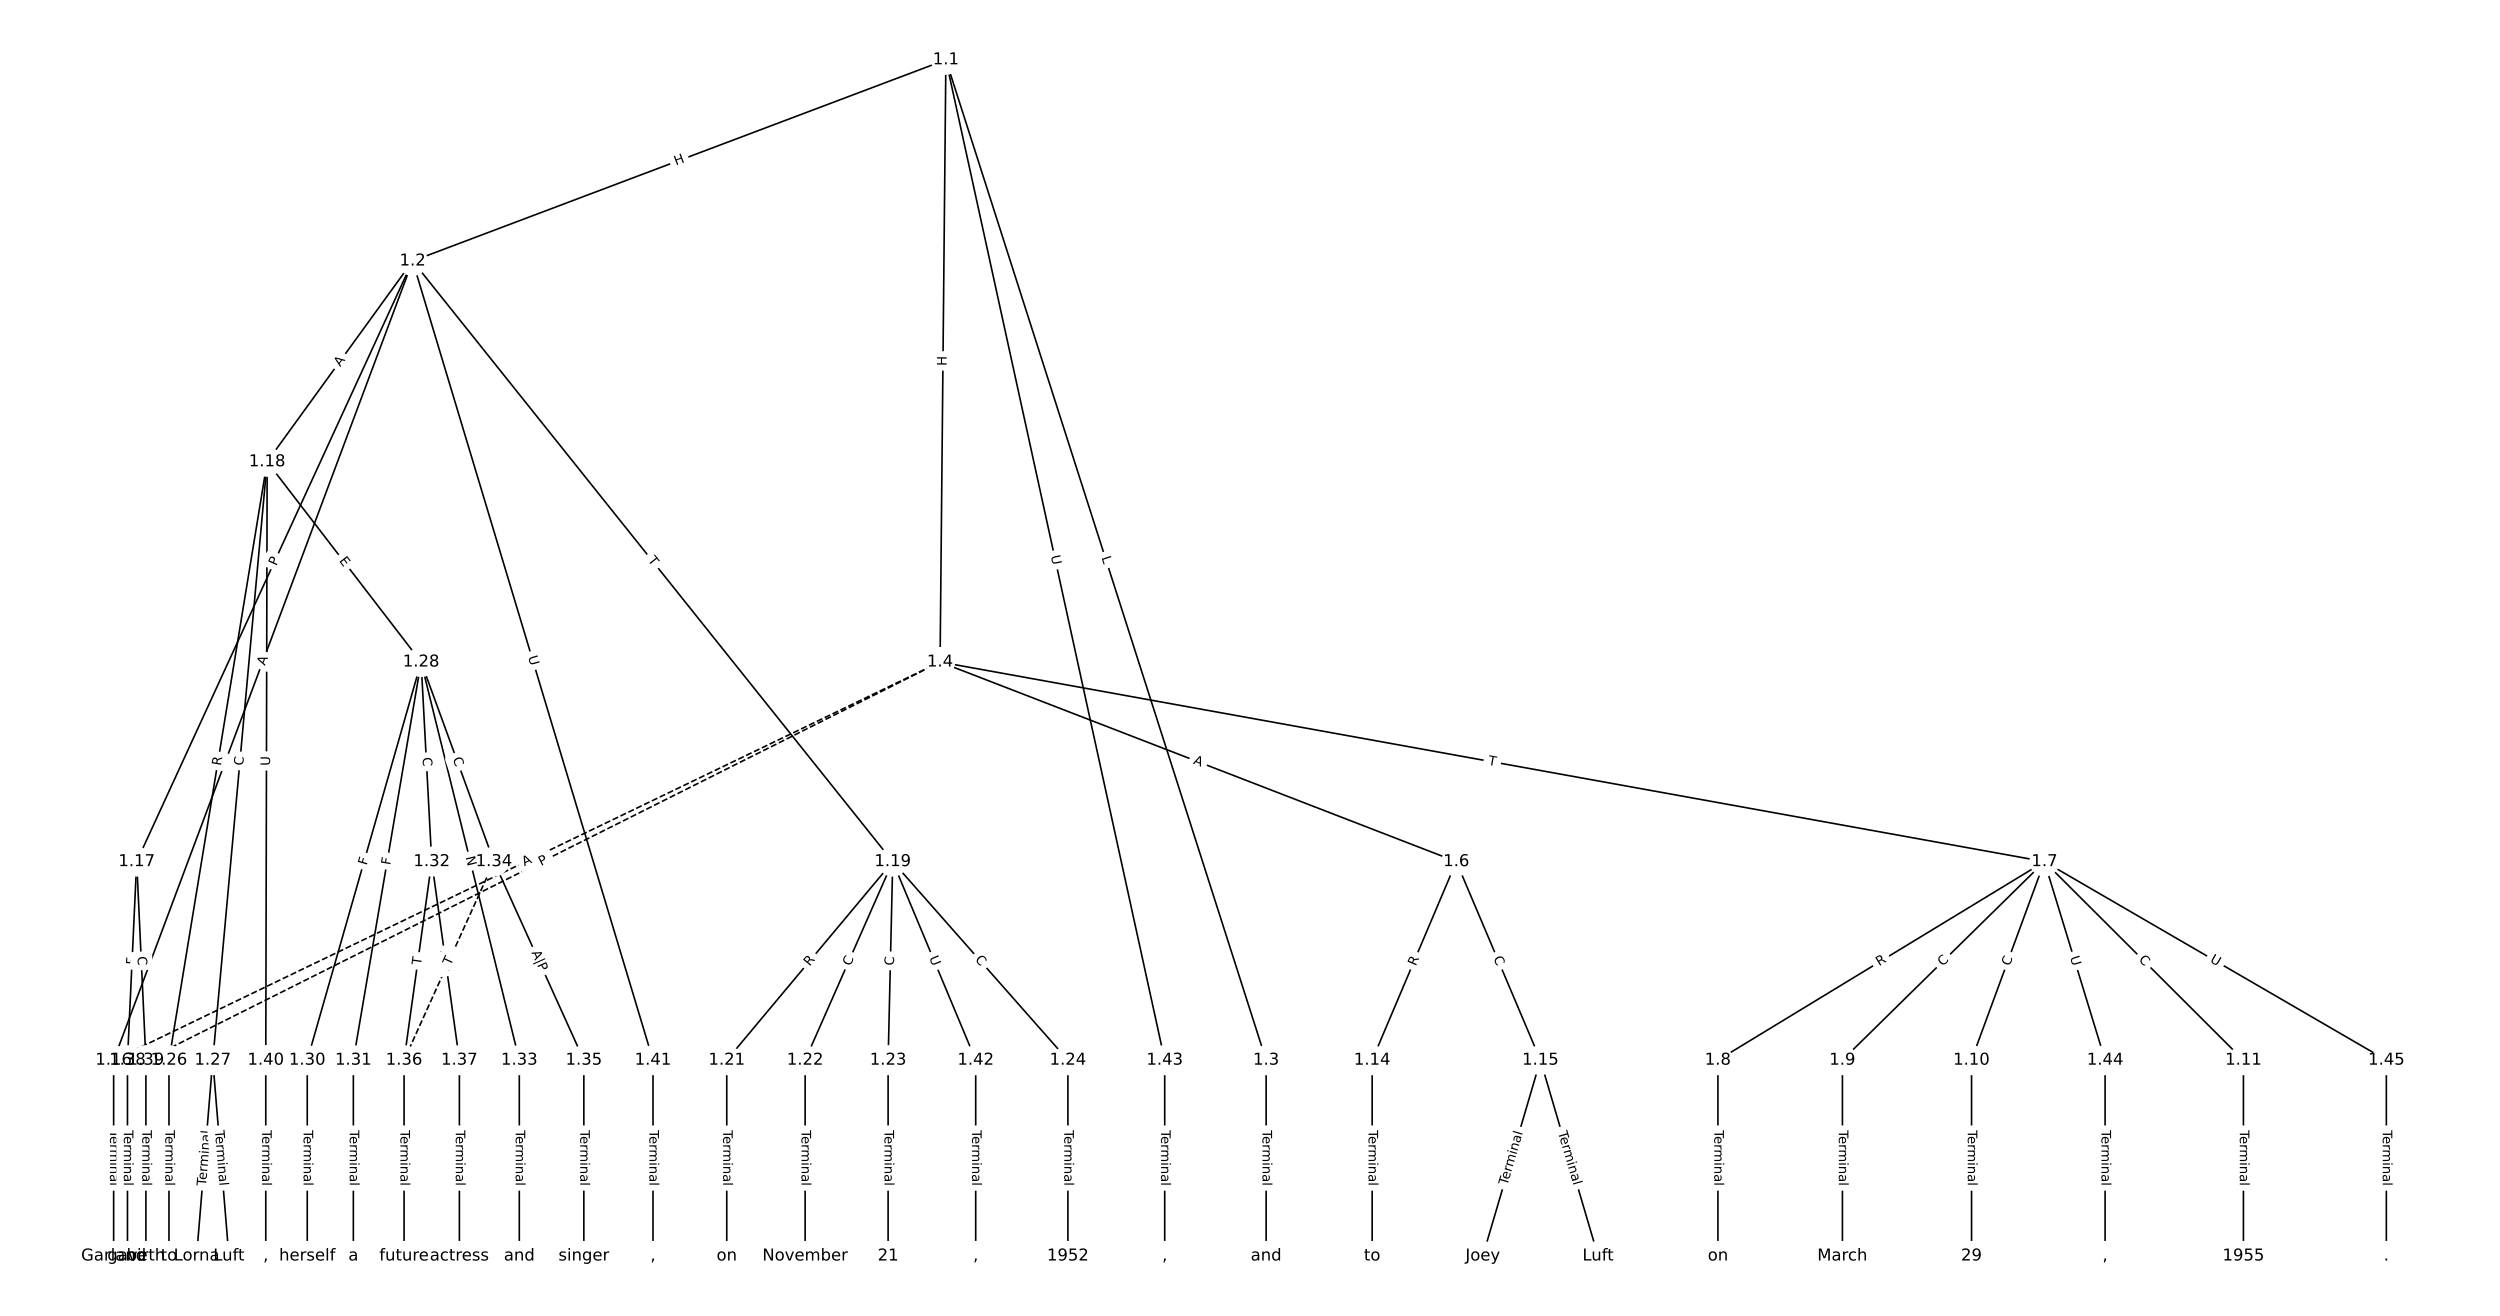 <?xml version="1.0" encoding="UTF-8"?>
<!DOCTYPE svg  PUBLIC '-//W3C//DTD SVG 1.1//EN'  'http://www.w3.org/Graphics/SVG/1.1/DTD/svg11.dtd'>
<svg width="1520pt" height="800pt" version="1.1" viewBox="0 0 1520 800" xmlns="http://www.w3.org/2000/svg" xmlns:xlink="http://www.w3.org/1999/xlink">
<defs>
<style type="text/css">*{stroke-linecap:butt;stroke-linejoin:round;}</style>
</defs>
<path d="m0 800h1520v-800h-1520z" fill="#fff"/>
<g fill="none" stroke="#000">
<path d="m575.1 36.364-324.22 122.32" clip-path="url(#a)"/>
<path d="m575.1 36.364 194.71 608.21" clip-path="url(#a)"/>
<path d="m575.1 36.364-3.537 366.15" clip-path="url(#a)"/>
<path d="m575.1 36.364 133.04 608.21" clip-path="url(#a)"/>
<path d="m250.89 158.68-181.79 485.9" clip-path="url(#a)"/>
<path d="m250.89 158.68-167.78 365.18" clip-path="url(#a)"/>
<path d="m250.89 158.68-88.459 122.07" clip-path="url(#a)"/>
<path d="m250.89 158.68 291.89 365.18" clip-path="url(#a)"/>
<path d="m250.89 158.68 146.14 485.9" clip-path="url(#a)"/>
<path d="m769.81 644.58v119.06" clip-path="url(#a)"/>
<path d="m571.56 402.51 313.86 121.35" clip-path="url(#a)"/>
<path d="m571.56 402.51 671.46 121.35" clip-path="url(#a)"/>
<path d="m571.56 402.51-502.47 242.06" clip-path="url(#a)" stroke-dasharray="3.7,1.6"/>
<path d="m571.56 402.51-482.85 242.06" clip-path="url(#a)" stroke-dasharray="3.7,1.6"/>
<path d="m885.43 523.86-51.152 120.72" clip-path="url(#a)"/>
<path d="m885.43 523.86 51.152 120.72" clip-path="url(#a)"/>
<path d="m1243 523.86-198.54 120.72" clip-path="url(#a)"/>
<path d="m1243 523.86-122.86 120.72" clip-path="url(#a)"/>
<path d="m1243 523.86-44.379 120.72" clip-path="url(#a)"/>
<path d="m1243 523.86 120.99 120.72" clip-path="url(#a)"/>
<path d="m1243 523.86 36.905 120.72" clip-path="url(#a)"/>
<path d="m1243 523.86 207.88 120.72" clip-path="url(#a)"/>
<path d="m1044.5 644.58v119.06" clip-path="url(#a)"/>
<path d="m1120.2 644.58v119.06" clip-path="url(#a)"/>
<path d="m1198.7 644.58v119.06" clip-path="url(#a)"/>
<path d="m1364 644.58v119.06" clip-path="url(#a)"/>
<path d="m834.28 644.58v119.06" clip-path="url(#a)"/>
<path d="m936.58 644.58-35.036 119.06" clip-path="url(#a)"/>
<path d="m936.58 644.58 35.036 119.06" clip-path="url(#a)"/>
<path d="m69.091 644.58v119.06" clip-path="url(#a)"/>
<path d="m83.105 523.86-5.606 120.72" clip-path="url(#a)"/>
<path d="m83.105 523.86 5.606 120.72" clip-path="url(#a)"/>
<path d="m162.43 280.75-59.701 363.83" clip-path="url(#a)"/>
<path d="m162.43 280.75-33.074 363.83" clip-path="url(#a)"/>
<path d="m162.43 280.75 93.616 121.76" clip-path="url(#a)"/>
<path d="m162.43 280.75-0.841 363.83" clip-path="url(#a)"/>
<path d="m542.78 523.86-100.9 120.72" clip-path="url(#a)"/>
<path d="m542.78 523.86-53.255 120.72" clip-path="url(#a)"/>
<path d="m542.78 523.86-2.803 120.72" clip-path="url(#a)"/>
<path d="m542.78 523.86 106.51 120.72" clip-path="url(#a)"/>
<path d="m542.78 523.86 50.452 120.72" clip-path="url(#a)"/>
<path d="m441.87 644.58v119.06" clip-path="url(#a)"/>
<path d="m489.52 644.58v119.06" clip-path="url(#a)"/>
<path d="m539.97 644.58v119.06" clip-path="url(#a)"/>
<path d="m649.29 644.58v119.06" clip-path="url(#a)"/>
<path d="m102.73 644.58v119.06" clip-path="url(#a)"/>
<path d="m129.35 644.58-9.81 119.06" clip-path="url(#a)"/>
<path d="m129.35 644.58 9.81 119.06" clip-path="url(#a)"/>
<path d="m256.04 402.51-69.231 242.06" clip-path="url(#a)"/>
<path d="m256.04 402.51-41.202 242.06" clip-path="url(#a)"/>
<path d="m256.04 402.51 6.447 121.35" clip-path="url(#a)"/>
<path d="m256.04 402.51 59.701 242.06" clip-path="url(#a)"/>
<path d="m256.04 402.51 44.285 121.35" clip-path="url(#a)"/>
<path d="m186.81 644.58v119.06" clip-path="url(#a)"/>
<path d="m214.84 644.58v119.06" clip-path="url(#a)"/>
<path d="m262.49 523.86-16.817 120.72" clip-path="url(#a)"/>
<path d="m262.49 523.86 16.817 120.72" clip-path="url(#a)"/>
<path d="m315.74 644.58v119.06" clip-path="url(#a)"/>
<path d="m300.33 523.86 54.656 120.72" clip-path="url(#a)"/>
<path d="m300.33 523.86-54.656 120.72" clip-path="url(#a)" stroke-dasharray="3.7,1.6"/>
<path d="m354.98 644.58v119.06" clip-path="url(#a)"/>
<path d="m245.67 644.58v119.06" clip-path="url(#a)"/>
<path d="m279.31 644.58v119.06" clip-path="url(#a)"/>
<path d="m77.5 644.58v119.06" clip-path="url(#a)"/>
<path d="m88.711 644.58v119.06" clip-path="url(#a)"/>
<path d="m161.59 644.58v119.06" clip-path="url(#a)"/>
<path d="m397.03 644.58v119.06" clip-path="url(#a)"/>
<path d="m593.23 644.58v119.06" clip-path="url(#a)"/>
<path d="m708.15 644.58v119.06" clip-path="url(#a)"/>
<path d="m1279.9 644.58v119.06" clip-path="url(#a)"/>
<path d="m1450.9 644.58v119.06" clip-path="url(#a)"/>
</g>
<path d="m412.39 104.45 5.629-2.124q2.245-0.847 1.398-3.093l-2.733-7.244q-0.847-2.245-3.093-1.398l-5.629 2.124q-2.245 0.847-1.398 3.093l2.733 7.244q0.847 2.245 3.093 1.398z" clip-path="url(#a)" fill="#fff" stroke="#fff"/>
<g clip-path="url(#a)">
<defs>
<path id="an" d="m9.812 72.906h9.859v-29.891h35.844v29.891h9.859v-72.906h-9.859v34.719h-35.844v-34.719h-9.859z"/>
</defs>
<g transform="translate(410.96 100.65) rotate(-20.67) scale(.08 -.08)">
<use xlink:href="#an"/>
</g>
</g>
<path d="m665.8 340.26 1.359 4.245q0.732 2.286 3.018 1.554l7.374-2.361q2.286-0.732 1.554-3.018l-1.359-4.245q-0.732-2.286-3.018-1.554l-7.374 2.361q-2.286 0.732-1.554 3.018z" clip-path="url(#a)" fill="#fff" stroke="#fff"/>
<g clip-path="url(#a)">
<defs>
<path id="z" d="m9.812 72.906h9.859v-64.609h35.5v-8.297h-45.359z"/>
</defs>
<g transform="translate(669.67 339.02) rotate(72.248) scale(.08 -.08)">
<use xlink:href="#z"/>
</g>
</g>
<path d="m579.58 222.51 0.058-6.016q0.023-2.4-2.377-2.423l-7.742-0.075q-2.4-0.023-2.423 2.377l-0.058 6.016q-0.023 2.4 2.377 2.423l7.742 0.075q2.4 0.023 2.423-2.377z" clip-path="url(#a)" fill="#fff" stroke="#fff"/>
<g clip-path="url(#a)">
<g transform="translate(575.51 222.47) rotate(-89.447) scale(.08 -.08)">
<use xlink:href="#an"/>
</g>
</g>
<path d="m634.87 338.95 1.251 5.72q0.513 2.345 2.857 1.832l7.564-1.655q2.345-0.513 1.832-2.857l-1.251-5.72q-0.513-2.345-2.857-1.832l-7.564 1.655q-2.345 0.513-1.832 2.857z" clip-path="url(#a)" fill="#fff" stroke="#fff"/>
<g clip-path="url(#a)">
<defs>
<path id="s" d="m8.688 72.906h9.922v-44.297q0-11.719 4.234-16.875 4.25-5.141 13.781-5.141 9.469 0 13.719 5.141 4.25 5.156 4.25 16.875v44.297h9.906v-45.516q0-14.25-7.062-21.531-7.047-7.281-20.812-7.281-13.828 0-20.891 7.281-7.047 7.281-7.047 21.531z"/>
</defs>
<g transform="translate(638.84 338.08) rotate(77.661) scale(.08 -.08)">
<use xlink:href="#s"/>
</g>
</g>
<path d="m164.9 406.39 1.918-5.125q0.841-2.248-1.407-3.089l-7.252-2.713q-2.248-0.841-3.089 1.407l-1.918 5.125q-0.841 2.248 1.407 3.089l7.252 2.713q2.248 0.841 3.089-1.407z" clip-path="url(#a)" fill="#fff" stroke="#fff"/>
<g clip-path="url(#a)">
<defs>
<path id="t" d="m34.188 63.188-13.391-36.281h26.812zm-5.578 9.719h11.188l27.781-72.906h-10.25l-6.641 18.703h-32.859l-6.641-18.703h-10.406z"/>
</defs>
<g transform="translate(161.1 404.96) rotate(-69.487) scale(.08 -.08)">
<use xlink:href="#t"/>
</g>
</g>
<path d="m171.69 346.08 2.014-4.383q1.002-2.181-1.179-3.183l-7.035-3.232q-2.181-1.002-3.183 1.179l-2.014 4.383q-1.002 2.181 1.179 3.183l7.035 3.232q2.181 1.002 3.183-1.179z" clip-path="url(#a)" fill="#fff" stroke="#fff"/>
<g clip-path="url(#a)">
<defs>
<path id="y" d="m19.672 64.797v-27.391h12.406q6.891 0 10.641 3.562 3.766 3.562 3.766 10.156 0 6.547-3.766 10.109-3.75 3.562-10.641 3.562zm-9.859 8.109h22.266q12.266 0 18.531-5.547 6.281-5.547 6.281-16.234 0-10.797-6.281-16.312-6.266-5.516-18.531-5.516h-12.406v-29.297h-9.859z"/>
</defs>
<g transform="translate(167.99 344.38) rotate(-65.324) scale(.08 -.08)">
<use xlink:href="#y"/>
</g>
</g>
<path d="m210.13 225.61 3.211-4.431q1.408-1.943-0.535-3.352l-6.269-4.543q-1.943-1.408-3.352 0.535l-3.211 4.431q-1.408 1.943 0.535 3.352l6.269 4.543q1.943 1.408 3.352-0.535z" clip-path="url(#a)" fill="#fff" stroke="#fff"/>
<g clip-path="url(#a)">
<g transform="translate(206.84 223.23) rotate(-54.071) scale(.08 -.08)">
<use xlink:href="#t"/>
</g>
</g>
<path d="m390.41 343.28 3.051 3.817q1.498 1.875 3.373 0.376l6.048-4.834q1.875-1.498 0.376-3.373l-3.051-3.817q-1.498-1.875-3.373-0.376l-6.048 4.834q-1.875 1.498-0.376 3.373z" clip-path="url(#a)" fill="#fff" stroke="#fff"/>
<g clip-path="url(#a)">
<defs>
<path id="i" d="m-0.297 72.906h61.672v-8.312h-25.875v-64.594h-9.906v64.594h-25.891z"/>
</defs>
<g transform="translate(393.58 340.74) rotate(51.364) scale(.08 -.08)">
<use xlink:href="#i"/>
</g>
</g>
<path d="m317.11 400.63 1.686 5.607q0.691 2.298 2.99 1.607l7.414-2.23q2.298-0.691 1.607-2.99l-1.686-5.607q-0.691-2.298-2.99-1.607l-7.414 2.23q-2.298 0.691-1.607 2.99z" clip-path="url(#a)" fill="#fff" stroke="#fff"/>
<g clip-path="url(#a)">
<g transform="translate(321 399.46) rotate(73.26) scale(.08 -.08)">
<use xlink:href="#s"/>
</g>
</g>
<path d="m763.54 687.2v33.808q0 2.4 2.4 2.4h7.742q2.4 0 2.4-2.4v-33.808q0-2.4-2.4-2.4h-7.742q-2.4 0-2.4 2.4z" clip-path="url(#a)" fill="#fff" stroke="#fff"/>
<g clip-path="url(#a)">
<defs>
<path id="g" d="m56.203 29.594v-4.391h-41.312q0.594-9.281 5.594-14.141t13.938-4.859q5.172 0 10.031 1.266t9.656 3.812v-8.5q-4.844-2.047-9.922-3.125t-10.297-1.078q-13.094 0-20.734 7.609-7.641 7.625-7.641 20.625 0 13.422 7.25 21.297 7.25 7.891 19.562 7.891 11.031 0 17.453-7.109 6.422-7.094 6.422-19.297zm-8.984 2.641q-0.094 7.359-4.125 11.75-4.031 4.406-10.672 4.406-7.516 0-12.031-4.25t-5.203-11.969z"/>
<path id="f" d="m41.109 46.297q-1.516 0.875-3.297 1.281-1.781 0.422-3.922 0.422-7.625 0-11.703-4.953t-4.078-14.234v-28.812h-9.031v54.688h9.031v-8.5q2.844 4.984 7.375 7.391 4.547 2.422 11.047 2.422 0.922 0 2.047-0.125 1.125-0.109 2.484-0.359z"/>
<path id="l" d="m52 44.188q3.375 6.062 8.062 8.938t11.031 2.875q8.547 0 13.188-5.984 4.641-5.969 4.641-17v-33.016h-9.031v32.719q0 7.859-2.797 11.656-2.781 3.812-8.484 3.812-6.984 0-11.047-4.641-4.047-4.625-4.047-12.641v-30.906h-9.031v32.719q0 7.906-2.781 11.688t-8.594 3.781q-6.891 0-10.953-4.656-4.047-4.656-4.047-12.625v-30.906h-9.031v54.688h9.031v-8.5q3.078 5.031 7.375 7.422t10.203 2.391q5.969 0 10.141-3.031 4.172-3.016 6.172-8.781z"/>
<path id="k" d="m9.422 54.688h8.984v-54.688h-8.984zm0 21.297h8.984v-11.391h-8.984z"/>
<path id="h" d="m54.891 33.016v-33.016h-8.984v32.719q0 7.766-3.031 11.609-3.031 3.859-9.078 3.859-7.281 0-11.484-4.641-4.203-4.625-4.203-12.641v-30.906h-9.031v54.688h9.031v-8.5q3.234 4.938 7.594 7.375 4.375 2.438 10.094 2.438 9.422 0 14.25-5.828 4.844-5.828 4.844-17.156z"/>
<path id="e" d="m34.281 27.484q-10.891 0-15.094-2.484t-4.203-8.5q0-4.781 3.156-7.594 3.156-2.797 8.562-2.797 7.484 0 12 5.297t4.516 14.078v2zm17.922 3.719v-31.203h-8.984v8.297q-3.078-4.969-7.672-7.344t-11.234-2.375q-8.391 0-13.359 4.719-4.953 4.719-4.953 12.625 0 9.219 6.172 13.906 6.188 4.688 18.438 4.688h12.609v0.891q0 6.203-4.078 9.594t-11.453 3.391q-4.688 0-9.141-1.125-4.438-1.125-8.531-3.375v8.312q4.922 1.906 9.562 2.844 4.641 0.953 9.031 0.953 11.875 0 17.734-6.156 5.859-6.141 5.859-18.641z"/>
<path id="j" d="m9.422 75.984h8.984v-75.984h-8.984z"/>
</defs>
<g transform="translate(767.6 687.2) rotate(90) scale(.08 -.08)">
<use xlink:href="#i"/>
<use x="44.084" xlink:href="#g"/>
<use x="105.607" xlink:href="#f"/>
<use x="144.971" xlink:href="#l"/>
<use x="242.383" xlink:href="#k"/>
<use x="270.166" xlink:href="#h"/>
<use x="333.545" xlink:href="#e"/>
<use x="394.824" xlink:href="#j"/>
</g>
</g>
<path d="m723.68 468.05 5.104 1.974q2.239 0.865 3.104-1.373l2.792-7.221q0.865-2.239-1.373-3.104l-5.104-1.974q-2.239-0.865-3.104 1.373l-2.792 7.221q-0.865 2.239 1.373 3.104z" clip-path="url(#a)" fill="#fff" stroke="#fff"/>
<g clip-path="url(#a)">
<g transform="translate(725.15 464.26) rotate(21.138) scale(.08 -.08)">
<use xlink:href="#t"/>
</g>
</g>
<path d="m903.78 468.92 4.808 0.869q2.362 0.427 2.789-1.935l1.377-7.619q0.427-2.362-1.935-2.789l-4.808-0.869q-2.362-0.427-2.789 1.935l-1.377 7.619q-0.427 2.362 1.935 2.789z" clip-path="url(#a)" fill="#fff" stroke="#fff"/>
<g clip-path="url(#a)">
<g transform="translate(904.5 464.92) rotate(10.244) scale(.08 -.08)">
<use xlink:href="#i"/>
</g>
</g>
<path d="m320.58 530.38 4.93-2.375q2.162-1.042 1.121-3.204l-3.36-6.975q-1.042-2.162-3.204-1.121l-4.93 2.375q-2.162 1.042-1.121 3.204l3.36 6.975q1.042 2.162 3.204 1.121z" clip-path="url(#a)" fill="#fff" stroke="#fff"/>
<g clip-path="url(#a)">
<g transform="translate(318.82 526.72) rotate(-25.722) scale(.08 -.08)">
<use xlink:href="#t"/>
</g>
</g>
<path d="m330.79 530.23 4.312-2.162q2.146-1.076 1.07-3.221l-3.47-6.921q-1.076-2.146-3.221-1.07l-4.312 2.162q-2.146 1.076-1.07 3.221l3.47 6.921q1.076 2.146 3.221 1.07z" clip-path="url(#a)" fill="#fff" stroke="#fff"/>
<g clip-path="url(#a)">
<g transform="translate(328.97 526.6) rotate(-26.626) scale(.08 -.08)">
<use xlink:href="#y"/>
</g>
</g>
<path d="m864.54 589.22 2.169-5.118q0.936-2.21-1.273-3.146l-7.129-3.021q-2.21-0.936-3.146 1.273l-2.169 5.118q-0.936 2.21 1.273 3.146l7.129 3.021q2.21 0.936 3.146-1.273z" clip-path="url(#a)" fill="#fff" stroke="#fff"/>
<g clip-path="url(#a)">
<defs>
<path id="x" d="m44.391 34.188q3.172-1.078 6.172-4.594t6.031-9.672l10.016-19.922h-10.609l-9.312 18.703q-3.625 7.328-7.016 9.719t-9.25 2.391h-10.75v-30.812h-9.859v72.906h22.266q12.5 0 18.656-5.234 6.156-5.219 6.156-15.766 0-6.891-3.203-11.438-3.203-4.531-9.297-6.281zm-24.719 30.609v-25.875h12.406q7.125 0 10.766 3.297t3.641 9.688-3.641 9.641-10.766 3.25z"/>
</defs>
<g transform="translate(860.8 587.64) rotate(-67.036) scale(.08 -.08)">
<use xlink:href="#x"/>
</g>
</g>
<path d="m904.14 584.09 2.179 5.144q0.936 2.21 3.146 1.273l7.129-3.021q2.21-0.936 1.273-3.146l-2.179-5.144q-0.936-2.21-3.146-1.273l-7.129 3.021q-2.21 0.936-1.273 3.146z" clip-path="url(#a)" fill="#fff" stroke="#fff"/>
<g clip-path="url(#a)">
<defs>
<path id="o" d="m64.406 67.281v-10.391q-4.984 4.641-10.625 6.922-5.641 2.297-11.984 2.297-12.5 0-19.141-7.641t-6.641-22.094q0-14.406 6.641-22.047t19.141-7.641q6.344 0 11.984 2.297t10.625 6.938v-10.312q-5.172-3.516-10.969-5.281-5.781-1.75-12.219-1.75-16.562 0-26.094 10.125-9.516 10.141-9.516 27.672 0 17.578 9.516 27.703 9.531 10.141 26.094 10.141 6.531 0 12.312-1.734 5.797-1.734 10.875-5.203z"/>
</defs>
<g transform="translate(907.88 582.51) rotate(67.036) scale(.08 -.08)">
<use xlink:href="#o"/>
</g>
</g>
<path d="m1144.6 591.02 4.75-2.888q2.051-1.247 0.804-3.298l-4.022-6.616q-1.247-2.051-3.298-0.804l-4.75 2.888q-2.051 1.247-0.804 3.298l4.022 6.616q1.247 2.051 3.298 0.804z" clip-path="url(#a)" fill="#fff" stroke="#fff"/>
<g clip-path="url(#a)">
<g transform="translate(1142.5 587.55) rotate(-31.301) scale(.08 -.08)">
<use xlink:href="#x"/>
</g>
</g>
<path d="m1184 590.65 3.985-3.915q1.712-1.682 0.03-3.394l-5.426-5.523q-1.682-1.712-3.394-0.03l-3.985 3.915q-1.712 1.682-0.03 3.394l5.426 5.523q1.682 1.712 3.394 0.03z" clip-path="url(#a)" fill="#fff" stroke="#fff"/>
<g clip-path="url(#a)">
<g transform="translate(1181.2 587.75) rotate(-44.496) scale(.08 -.08)">
<use xlink:href="#o"/>
</g>
</g>
<path d="m1225.8 589 1.927-5.243q0.828-2.253-1.425-3.081l-7.267-2.672q-2.253-0.828-3.081 1.425l-1.927 5.243q-0.828 2.253 1.425 3.081l7.267 2.672q2.253 0.828 3.081-1.425z" clip-path="url(#a)" fill="#fff" stroke="#fff"/>
<g clip-path="url(#a)">
<g transform="translate(1221.9 587.6) rotate(-69.815) scale(.08 -.08)">
<use xlink:href="#o"/>
</g>
</g>
<path d="m1297.1 586.69 3.955 3.946q1.699 1.695 3.394-0.004l5.468-5.481q1.695-1.699-0.004-3.394l-3.955-3.946q-1.699-1.695-3.394 0.004l-5.468 5.481q-1.695 1.699 0.004 3.394z" clip-path="url(#a)" fill="#fff" stroke="#fff"/>
<g clip-path="url(#a)">
<g transform="translate(1300 583.81) rotate(44.935) scale(.08 -.08)">
<use xlink:href="#o"/>
</g>
</g>
<path d="m1254.6 583.25 1.712 5.599q0.702 2.295 2.997 1.593l7.404-2.264q2.295-0.702 1.593-2.997l-1.712-5.599q-0.702-2.295-2.997-1.593l-7.404 2.264q-2.295 0.702-1.593 2.997z" clip-path="url(#a)" fill="#fff" stroke="#fff"/>
<g clip-path="url(#a)">
<g transform="translate(1258.5 582.06) rotate(73.001) scale(.08 -.08)">
<use xlink:href="#s"/>
</g>
</g>
<path d="m1341.3 588.17 5.063 2.94q2.075 1.205 3.281-0.87l3.888-6.696q1.205-2.075-0.87-3.281l-5.063-2.94q-2.075-1.205-3.281 0.87l-3.888 6.696q-1.205 2.075 0.87 3.281z" clip-path="url(#a)" fill="#fff" stroke="#fff"/>
<g clip-path="url(#a)">
<g transform="translate(1343.3 584.66) rotate(30.144) scale(.08 -.08)">
<use xlink:href="#s"/>
</g>
</g>
<path d="m1038.2 687.2v33.808q0 2.4 2.4 2.4h7.742q2.4 0 2.4-2.4v-33.808q0-2.4-2.4-2.4h-7.742q-2.4 0-2.4 2.4z" clip-path="url(#a)" fill="#fff" stroke="#fff"/>
<g clip-path="url(#a)">
<g transform="translate(1042.3 687.2) rotate(90) scale(.08 -.08)">
<use xlink:href="#i"/>
<use x="44.084" xlink:href="#g"/>
<use x="105.607" xlink:href="#f"/>
<use x="144.971" xlink:href="#l"/>
<use x="242.383" xlink:href="#k"/>
<use x="270.166" xlink:href="#h"/>
<use x="333.545" xlink:href="#e"/>
<use x="394.824" xlink:href="#j"/>
</g>
</g>
<path d="m1113.9 687.2v33.808q0 2.4 2.4 2.4h7.742q2.4 0 2.4-2.4v-33.808q0-2.4-2.4-2.4h-7.742q-2.4 0-2.4 2.4z" clip-path="url(#a)" fill="#fff" stroke="#fff"/>
<g clip-path="url(#a)">
<g transform="translate(1118 687.2) rotate(90) scale(.08 -.08)">
<use xlink:href="#i"/>
<use x="44.084" xlink:href="#g"/>
<use x="105.607" xlink:href="#f"/>
<use x="144.971" xlink:href="#l"/>
<use x="242.383" xlink:href="#k"/>
<use x="270.166" xlink:href="#h"/>
<use x="333.545" xlink:href="#e"/>
<use x="394.824" xlink:href="#j"/>
</g>
</g>
<path d="m1192.4 687.2v33.808q0 2.4 2.4 2.4h7.742q2.4 0 2.4-2.4v-33.808q0-2.4-2.4-2.4h-7.742q-2.4 0-2.4 2.4z" clip-path="url(#a)" fill="#fff" stroke="#fff"/>
<g clip-path="url(#a)">
<g transform="translate(1196.4 687.2) rotate(90) scale(.08 -.08)">
<use xlink:href="#i"/>
<use x="44.084" xlink:href="#g"/>
<use x="105.607" xlink:href="#f"/>
<use x="144.971" xlink:href="#l"/>
<use x="242.383" xlink:href="#k"/>
<use x="270.166" xlink:href="#h"/>
<use x="333.545" xlink:href="#e"/>
<use x="394.824" xlink:href="#j"/>
</g>
</g>
<path d="m1357.7 687.2v33.808q0 2.4 2.4 2.4h7.742q2.4 0 2.4-2.4v-33.808q0-2.4-2.4-2.4h-7.742q-2.4 0-2.4 2.4z" clip-path="url(#a)" fill="#fff" stroke="#fff"/>
<g clip-path="url(#a)">
<g transform="translate(1361.8 687.2) rotate(90) scale(.08 -.08)">
<use xlink:href="#i"/>
<use x="44.084" xlink:href="#g"/>
<use x="105.607" xlink:href="#f"/>
<use x="144.971" xlink:href="#l"/>
<use x="242.383" xlink:href="#k"/>
<use x="270.166" xlink:href="#h"/>
<use x="333.545" xlink:href="#e"/>
<use x="394.824" xlink:href="#j"/>
</g>
</g>
<path d="m828 687.2v33.808q0 2.4 2.4 2.4h7.742q2.4 0 2.4-2.4v-33.808q0-2.4-2.4-2.4h-7.742q-2.4 0-2.4 2.4z" clip-path="url(#a)" fill="#fff" stroke="#fff"/>
<g clip-path="url(#a)">
<g transform="translate(832.07 687.2) rotate(90) scale(.08 -.08)">
<use xlink:href="#i"/>
<use x="44.084" xlink:href="#g"/>
<use x="105.607" xlink:href="#f"/>
<use x="144.971" xlink:href="#l"/>
<use x="242.383" xlink:href="#k"/>
<use x="270.166" xlink:href="#h"/>
<use x="333.545" xlink:href="#e"/>
<use x="394.824" xlink:href="#j"/>
</g>
</g>
<path d="m920.31 722.09 9.544-32.432q0.678-2.302-1.625-2.98l-7.428-2.186q-2.302-0.678-2.98 1.625l-9.544 32.432q-0.678 2.302 1.625 2.98l7.428 2.186q2.302 0.678 2.98-1.625z" clip-path="url(#a)" fill="#fff" stroke="#fff"/>
<g clip-path="url(#a)">
<g transform="translate(916.41 720.95) rotate(-73.602) scale(.08 -.08)">
<use xlink:href="#i"/>
<use x="44.084" xlink:href="#g"/>
<use x="105.607" xlink:href="#f"/>
<use x="144.971" xlink:href="#l"/>
<use x="242.383" xlink:href="#k"/>
<use x="270.166" xlink:href="#h"/>
<use x="333.545" xlink:href="#e"/>
<use x="394.824" xlink:href="#j"/>
</g>
</g>
<path d="m943.31 689.66 9.544 32.432q0.678 2.302 2.98 1.625l7.428-2.186q2.302-0.678 1.625-2.98l-9.544-32.432q-0.678-2.302-2.98-1.625l-7.428 2.186q-2.302 0.678-1.625 2.98z" clip-path="url(#a)" fill="#fff" stroke="#fff"/>
<g clip-path="url(#a)">
<g transform="translate(947.21 688.51) rotate(73.602) scale(.08 -.08)">
<use xlink:href="#i"/>
<use x="44.084" xlink:href="#g"/>
<use x="105.607" xlink:href="#f"/>
<use x="144.971" xlink:href="#l"/>
<use x="242.383" xlink:href="#k"/>
<use x="270.166" xlink:href="#h"/>
<use x="333.545" xlink:href="#e"/>
<use x="394.824" xlink:href="#j"/>
</g>
</g>
<path d="m62.82 687.2v33.808q0 2.4 2.4 2.4h7.742q2.4 0 2.4-2.4v-33.808q0-2.4-2.4-2.4h-7.742q-2.4 0-2.4 2.4z" clip-path="url(#a)" fill="#fff" stroke="#fff"/>
<g clip-path="url(#a)">
<g transform="translate(66.883 687.2) rotate(90) scale(.08 -.08)">
<use xlink:href="#i"/>
<use x="44.084" xlink:href="#g"/>
<use x="105.607" xlink:href="#f"/>
<use x="144.971" xlink:href="#l"/>
<use x="242.383" xlink:href="#k"/>
<use x="270.166" xlink:href="#h"/>
<use x="333.545" xlink:href="#e"/>
<use x="394.824" xlink:href="#j"/>
</g>
</g>
<path d="m86.46 586.81 0.213-4.596q0.111-2.397-2.286-2.509l-7.734-0.359q-2.397-0.111-2.509 2.286l-0.213 4.596q-0.111 2.397 2.286 2.509l7.734 0.359q2.397 0.111 2.509-2.286z" clip-path="url(#a)" fill="#fff" stroke="#fff"/>
<g clip-path="url(#a)">
<defs>
<path id="ag" d="m9.812 72.906h41.891v-8.312h-32.031v-21.484h28.906v-8.297h-28.906v-34.812h-9.859z"/>
</defs>
<g transform="translate(82.401 586.62) rotate(-87.341) scale(.08 -.08)">
<use xlink:href="#ag"/>
</g>
</g>
<path d="m79.514 581.72 0.259 5.58q0.111 2.397 2.509 2.286l7.734-0.359q2.397-0.111 2.286-2.509l-0.259-5.58q-0.111-2.397-2.509-2.286l-7.734 0.359q-2.397 0.111-2.286 2.509z" clip-path="url(#a)" fill="#fff" stroke="#fff"/>
<g clip-path="url(#a)">
<g transform="translate(83.573 581.53) rotate(87.341) scale(.08 -.08)">
<use xlink:href="#o"/>
</g>
</g>
<path d="m138.31 466.42 0.9-5.485q0.389-2.368-1.98-2.757l-7.64-1.254q-2.368-0.389-2.757 1.98l-0.9 5.485q-0.389 2.368 1.98 2.757l7.64 1.254q2.368 0.389 2.757-1.98z" clip-path="url(#a)" fill="#fff" stroke="#fff"/>
<g clip-path="url(#a)">
<g transform="translate(134.3 465.76) rotate(-80.681) scale(.08 -.08)">
<use xlink:href="#x"/>
</g>
</g>
<path d="m151.88 466.01 0.506-5.563q0.217-2.39-2.173-2.607l-7.711-0.701q-2.39-0.217-2.607 2.173l-0.506 5.563q-0.217 2.39 2.173 2.607l7.711 0.701q2.39 0.217 2.607-2.173z" clip-path="url(#a)" fill="#fff" stroke="#fff"/>
<g clip-path="url(#a)">
<g transform="translate(147.84 465.64) rotate(-84.806) scale(.08 -.08)">
<use xlink:href="#o"/>
</g>
</g>
<path d="m202.72 343.45 3.081 4.008q1.463 1.903 3.365 0.44l6.138-4.719q1.903-1.463 0.44-3.365l-3.081-4.008q-1.463-1.903-3.365-0.44l-6.138 4.719q-1.903 1.463-0.44 3.365z" clip-path="url(#a)" fill="#fff" stroke="#fff"/>
<g clip-path="url(#a)">
<defs>
<path id="au" d="m9.812 72.906h46.094v-8.312h-36.234v-21.578h34.719v-8.297h-34.719v-26.422h37.109v-8.297h-46.969z"/>
</defs>
<g transform="translate(205.94 340.97) rotate(52.445) scale(.08 -.08)">
<use xlink:href="#au"/>
</g>
</g>
<path d="m168.27 465.61 0.014-5.855q0.006-2.4-2.394-2.405l-7.742-0.018q-2.4-0.006-2.405 2.394l-0.014 5.855q-0.006 2.4 2.394 2.405l7.742 0.018q2.4 0.006 2.405-2.394z" clip-path="url(#a)" fill="#fff" stroke="#fff"/>
<g clip-path="url(#a)">
<g transform="translate(164.21 465.6) rotate(-89.868) scale(.08 -.08)">
<use xlink:href="#s"/>
</g>
</g>
<path d="m495.35 590.37 3.565-4.265q1.539-1.841-0.302-3.381l-5.941-4.965q-1.841-1.539-3.381 0.302l-3.565 4.265q-1.539 1.841 0.302 3.381l5.941 4.965q1.841 1.539 3.381-0.302z" clip-path="url(#a)" fill="#fff" stroke="#fff"/>
<g clip-path="url(#a)">
<g transform="translate(492.24 587.77) rotate(-50.109) scale(.08 -.08)">
<use xlink:href="#x"/>
</g>
</g>
<path d="m520.76 589.31 2.255-5.111q0.969-2.196-1.227-3.164l-7.084-3.125q-2.196-0.969-3.164 1.227l-2.255 5.111q-0.969 2.196 1.227 3.164l7.084 3.125q2.196 0.969 3.164-1.227z" clip-path="url(#a)" fill="#fff" stroke="#fff"/>
<g clip-path="url(#a)">
<g transform="translate(517.04 587.67) rotate(-66.195) scale(.08 -.08)">
<use xlink:href="#o"/>
</g>
</g>
<path d="m547.58 587.16 0.13-5.585q0.056-2.399-2.344-2.455l-7.74-0.18q-2.399-0.056-2.455 2.344l-0.13 5.585q-0.056 2.399 2.344 2.455l7.74 0.18q2.399 0.056 2.455-2.344z" clip-path="url(#a)" fill="#fff" stroke="#fff"/>
<g clip-path="url(#a)">
<g transform="translate(543.52 587.06) rotate(-88.67) scale(.08 -.08)">
<use xlink:href="#o"/>
</g>
</g>
<path d="m589.48 586.27 3.696 4.189q1.588 1.8 3.388 0.212l5.806-5.122q1.8-1.588 0.212-3.388l-3.696-4.189q-1.588-1.8-3.388-0.212l-5.806 5.122q-1.8 1.588-0.212 3.388z" clip-path="url(#a)" fill="#fff" stroke="#fff"/>
<g clip-path="url(#a)">
<g transform="translate(592.53 583.58) rotate(48.578) scale(.08 -.08)">
<use xlink:href="#o"/>
</g>
</g>
<path d="m561.09 583.94 2.258 5.402q0.925 2.214 3.14 1.289l7.144-2.986q2.214-0.925 1.289-3.14l-2.258-5.402q-0.925-2.214-3.14-1.289l-7.144 2.986q-2.214 0.925-1.289 3.14z" clip-path="url(#a)" fill="#fff" stroke="#fff"/>
<g clip-path="url(#a)">
<g transform="translate(564.84 582.37) rotate(67.318) scale(.08 -.08)">
<use xlink:href="#s"/>
</g>
</g>
<path d="m435.6 687.2v33.808q0 2.4 2.4 2.4h7.742q2.4 0 2.4-2.4v-33.808q0-2.4-2.4-2.4h-7.742q-2.4 0-2.4 2.4z" clip-path="url(#a)" fill="#fff" stroke="#fff"/>
<g clip-path="url(#a)">
<g transform="translate(439.67 687.2) rotate(90) scale(.08 -.08)">
<use xlink:href="#i"/>
<use x="44.084" xlink:href="#g"/>
<use x="105.607" xlink:href="#f"/>
<use x="144.971" xlink:href="#l"/>
<use x="242.383" xlink:href="#k"/>
<use x="270.166" xlink:href="#h"/>
<use x="333.545" xlink:href="#e"/>
<use x="394.824" xlink:href="#j"/>
</g>
</g>
<path d="m483.25 687.2v33.808q0 2.4 2.4 2.4h7.742q2.4 0 2.4-2.4v-33.808q0-2.4-2.4-2.4h-7.742q-2.4 0-2.4 2.4z" clip-path="url(#a)" fill="#fff" stroke="#fff"/>
<g clip-path="url(#a)">
<g transform="translate(487.31 687.2) rotate(90) scale(.08 -.08)">
<use xlink:href="#i"/>
<use x="44.084" xlink:href="#g"/>
<use x="105.607" xlink:href="#f"/>
<use x="144.971" xlink:href="#l"/>
<use x="242.383" xlink:href="#k"/>
<use x="270.166" xlink:href="#h"/>
<use x="333.545" xlink:href="#e"/>
<use x="394.824" xlink:href="#j"/>
</g>
</g>
<path d="m533.7 687.2v33.808q0 2.4 2.4 2.4h7.742q2.4 0 2.4-2.4v-33.808q0-2.4-2.4-2.4h-7.742q-2.4 0-2.4 2.4z" clip-path="url(#a)" fill="#fff" stroke="#fff"/>
<g clip-path="url(#a)">
<g transform="translate(537.77 687.2) rotate(90) scale(.08 -.08)">
<use xlink:href="#i"/>
<use x="44.084" xlink:href="#g"/>
<use x="105.607" xlink:href="#f"/>
<use x="144.971" xlink:href="#l"/>
<use x="242.383" xlink:href="#k"/>
<use x="270.166" xlink:href="#h"/>
<use x="333.545" xlink:href="#e"/>
<use x="394.824" xlink:href="#j"/>
</g>
</g>
<path d="m643.02 687.2v33.808q0 2.4 2.4 2.4h7.742q2.4 0 2.4-2.4v-33.808q0-2.4-2.4-2.4h-7.742q-2.4 0-2.4 2.4z" clip-path="url(#a)" fill="#fff" stroke="#fff"/>
<g clip-path="url(#a)">
<g transform="translate(647.08 687.2) rotate(90) scale(.08 -.08)">
<use xlink:href="#i"/>
<use x="44.084" xlink:href="#g"/>
<use x="105.607" xlink:href="#f"/>
<use x="144.971" xlink:href="#l"/>
<use x="242.383" xlink:href="#k"/>
<use x="270.166" xlink:href="#h"/>
<use x="333.545" xlink:href="#e"/>
<use x="394.824" xlink:href="#j"/>
</g>
</g>
<path d="m96.454 687.2v33.808q0 2.4 2.4 2.4h7.742q2.4 0 2.4-2.4v-33.808q0-2.4-2.4-2.4h-7.742q-2.4 0-2.4 2.4z" clip-path="url(#a)" fill="#fff" stroke="#fff"/>
<g clip-path="url(#a)">
<g transform="translate(100.52 687.2) rotate(90) scale(.08 -.08)">
<use xlink:href="#i"/>
<use x="44.084" xlink:href="#g"/>
<use x="105.607" xlink:href="#f"/>
<use x="144.971" xlink:href="#l"/>
<use x="242.383" xlink:href="#k"/>
<use x="270.166" xlink:href="#h"/>
<use x="333.545" xlink:href="#e"/>
<use x="394.824" xlink:href="#j"/>
</g>
</g>
<path d="m129.31 721.47 2.776-33.693q0.197-2.392-2.195-2.589l-7.716-0.636q-2.392-0.197-2.589 2.195l-2.776 33.693q-0.197 2.392 2.195 2.589l7.716 0.636q2.392 0.197 2.589-2.195z" clip-path="url(#a)" fill="#fff" stroke="#fff"/>
<g clip-path="url(#a)">
<g transform="translate(125.26 721.13) rotate(-85.29) scale(.08 -.08)">
<use xlink:href="#i"/>
<use x="44.084" xlink:href="#g"/>
<use x="105.607" xlink:href="#f"/>
<use x="144.971" xlink:href="#l"/>
<use x="242.383" xlink:href="#k"/>
<use x="270.166" xlink:href="#h"/>
<use x="333.545" xlink:href="#e"/>
<use x="394.824" xlink:href="#j"/>
</g>
</g>
<path d="m126.62 687.77 2.776 33.693q0.197 2.392 2.589 2.195l7.716-0.636q2.392-0.197 2.195-2.589l-2.776-33.693q-0.197-2.392-2.589-2.195l-7.716 0.636q-2.392 0.197-2.195 2.589z" clip-path="url(#a)" fill="#fff" stroke="#fff"/>
<g clip-path="url(#a)">
<g transform="translate(130.67 687.44) rotate(85.29) scale(.08 -.08)">
<use xlink:href="#i"/>
<use x="44.084" xlink:href="#g"/>
<use x="105.607" xlink:href="#f"/>
<use x="144.971" xlink:href="#l"/>
<use x="242.383" xlink:href="#k"/>
<use x="270.166" xlink:href="#h"/>
<use x="333.545" xlink:href="#e"/>
<use x="394.824" xlink:href="#j"/>
</g>
</g>
<path d="m226.82 527.48 1.265-4.424q0.66-2.308-1.647-2.967l-7.444-2.129q-2.308-0.66-2.967 1.647l-1.265 4.424q-0.66 2.308 1.647 2.967l7.444 2.129q2.308 0.66 2.967-1.647z" clip-path="url(#a)" fill="#fff" stroke="#fff"/>
<g clip-path="url(#a)">
<g transform="translate(222.92 526.36) rotate(-74.039) scale(.08 -.08)">
<use xlink:href="#ag"/>
</g>
</g>
<path d="m241.24 526.86 0.772-4.536q0.403-2.366-1.963-2.769l-7.633-1.299q-2.366-0.403-2.769 1.963l-0.772 4.536q-0.403 2.366 1.963 2.769l7.633 1.299q2.366 0.403 2.769-1.963z" clip-path="url(#a)" fill="#fff" stroke="#fff"/>
<g clip-path="url(#a)">
<g transform="translate(237.23 526.18) rotate(-80.34) scale(.08 -.08)">
<use xlink:href="#ag"/>
</g>
</g>
<path d="m252.86 460.73 0.296 5.578q0.127 2.397 2.524 2.269l7.732-0.411q2.397-0.127 2.269-2.524l-0.296-5.578q-0.127-2.397-2.524-2.269l-7.732 0.411q-2.397 0.127-2.269 2.524z" clip-path="url(#a)" fill="#fff" stroke="#fff"/>
<g clip-path="url(#a)">
<g transform="translate(256.91 460.51) rotate(86.959) scale(.08 -.08)">
<use xlink:href="#o"/>
</g>
</g>
<path d="m279.09 522.14 1.433 5.811q0.575 2.33 2.905 1.756l7.517-1.854q2.33-0.575 1.756-2.905l-1.433-5.811q-0.575-2.33-2.905-1.756l-7.517 1.854q-2.33 0.575-1.756 2.905z" clip-path="url(#a)" fill="#fff" stroke="#fff"/>
<g clip-path="url(#a)">
<defs>
<path id="am" d="m9.812 72.906h13.281l32.328-60.984v60.984h9.562v-72.906h-13.281l-32.312 60.984v-60.984h-9.578z"/>
</defs>
<g transform="translate(283.03 521.17) rotate(76.145) scale(.08 -.08)">
<use xlink:href="#am"/>
</g>
</g>
<path d="m271.34 462.71 1.915 5.248q0.823 2.255 3.077 1.432l7.273-2.654q2.255-0.823 1.432-3.077l-1.915-5.248q-0.823-2.255-3.077-1.432l-7.273 2.654q-2.255 0.823-1.432 3.077z" clip-path="url(#a)" fill="#fff" stroke="#fff"/>
<g clip-path="url(#a)">
<g transform="translate(275.15 461.32) rotate(69.951) scale(.08 -.08)">
<use xlink:href="#o"/>
</g>
</g>
<path d="m180.54 687.2v33.808q0 2.4 2.4 2.4h7.742q2.4 0 2.4-2.4v-33.808q0-2.4-2.4-2.4h-7.742q-2.4 0-2.4 2.4z" clip-path="url(#a)" fill="#fff" stroke="#fff"/>
<g clip-path="url(#a)">
<g transform="translate(184.6 687.2) rotate(90) scale(.08 -.08)">
<use xlink:href="#i"/>
<use x="44.084" xlink:href="#g"/>
<use x="105.607" xlink:href="#f"/>
<use x="144.971" xlink:href="#l"/>
<use x="242.383" xlink:href="#k"/>
<use x="270.166" xlink:href="#h"/>
<use x="333.545" xlink:href="#e"/>
<use x="394.824" xlink:href="#j"/>
</g>
</g>
<path d="m208.57 687.2v33.808q0 2.4 2.4 2.4h7.742q2.4 0 2.4-2.4v-33.808q0-2.4-2.4-2.4h-7.742q-2.4 0-2.4 2.4z" clip-path="url(#a)" fill="#fff" stroke="#fff"/>
<g clip-path="url(#a)">
<g transform="translate(212.63 687.2) rotate(90) scale(.08 -.08)">
<use xlink:href="#i"/>
<use x="44.084" xlink:href="#g"/>
<use x="105.607" xlink:href="#f"/>
<use x="144.971" xlink:href="#l"/>
<use x="242.383" xlink:href="#k"/>
<use x="270.166" xlink:href="#h"/>
<use x="333.545" xlink:href="#e"/>
<use x="394.824" xlink:href="#j"/>
</g>
</g>
<path d="m259.95 587.5 0.674-4.84q0.331-2.377-2.046-2.708l-7.668-1.068q-2.377-0.331-2.708 2.046l-0.674 4.84q-0.331 2.377 2.046 2.708l7.668 1.068q2.377 0.331 2.708-2.046z" clip-path="url(#a)" fill="#fff" stroke="#fff"/>
<g clip-path="url(#a)">
<g transform="translate(255.93 586.94) rotate(-82.069) scale(.08 -.08)">
<use xlink:href="#i"/>
</g>
</g>
<path d="m263.66 578.67 1.792 12.867q0.331 2.377 2.708 2.046l7.923-1.104q2.377-0.331 2.046-2.708l-1.792-12.867q-0.331-2.377-2.708-2.046l-7.923 1.104q-2.377 0.331-2.046 2.708z" clip-path="url(#a)" fill="#fff" stroke="#fff"/>
<g clip-path="url(#a)">
<defs>
<path id="ao" d="m21 76.422v-100h-8.297v100z"/>
</defs>
<g transform="translate(267.91 578.08) rotate(82.069) scale(.08 -.08)">
<use xlink:href="#t"/>
<use x="68.408" xlink:href="#ao"/>
<use x="102.1" xlink:href="#y"/>
</g>
</g>
<path d="m309.47 687.2v33.808q0 2.4 2.4 2.4h7.742q2.4 0 2.4-2.4v-33.808q0-2.4-2.4-2.4h-7.742q-2.4 0-2.4 2.4z" clip-path="url(#a)" fill="#fff" stroke="#fff"/>
<g clip-path="url(#a)">
<g transform="translate(313.54 687.2) rotate(90) scale(.08 -.08)">
<use xlink:href="#i"/>
<use x="44.084" xlink:href="#g"/>
<use x="105.607" xlink:href="#f"/>
<use x="144.971" xlink:href="#l"/>
<use x="242.383" xlink:href="#k"/>
<use x="270.166" xlink:href="#h"/>
<use x="333.545" xlink:href="#e"/>
<use x="394.824" xlink:href="#j"/>
</g>
</g>
<path d="m319.15 580.94 5.358 11.835q0.99 2.186 3.176 1.196l7.288-3.3q2.186-0.99 1.196-3.176l-5.358-11.835q-0.99-2.186-3.176-1.196l-7.288 3.3q-2.186 0.99-1.196 3.176z" clip-path="url(#a)" fill="#fff" stroke="#fff"/>
<g clip-path="url(#a)">
<g transform="translate(323.05 579.17) rotate(65.641) scale(.08 -.08)">
<use xlink:href="#t"/>
<use x="68.408" xlink:href="#ao"/>
<use x="102.1" xlink:href="#y"/>
</g>
</g>
<path d="m277.71 589.03 2.015-4.451q0.99-2.186-1.196-3.176l-7.053-3.193q-2.186-0.99-3.176 1.196l-2.015 4.451q-0.99 2.186 1.196 3.176l7.053 3.193q2.186 0.99 3.176-1.196z" clip-path="url(#a)" fill="#fff" stroke="#fff"/>
<g clip-path="url(#a)">
<g transform="translate(274 587.35) rotate(-65.641) scale(.08 -.08)">
<use xlink:href="#i"/>
</g>
</g>
<path d="m348.71 687.2v33.808q0 2.4 2.4 2.4h7.742q2.4 0 2.4-2.4v-33.808q0-2.4-2.4-2.4h-7.742q-2.4 0-2.4 2.4z" clip-path="url(#a)" fill="#fff" stroke="#fff"/>
<g clip-path="url(#a)">
<g transform="translate(352.78 687.2) rotate(90) scale(.08 -.08)">
<use xlink:href="#i"/>
<use x="44.084" xlink:href="#g"/>
<use x="105.607" xlink:href="#f"/>
<use x="144.971" xlink:href="#l"/>
<use x="242.383" xlink:href="#k"/>
<use x="270.166" xlink:href="#h"/>
<use x="333.545" xlink:href="#e"/>
<use x="394.824" xlink:href="#j"/>
</g>
</g>
<path d="m239.4 687.2v33.808q0 2.4 2.4 2.4h7.742q2.4 0 2.4-2.4v-33.808q0-2.4-2.4-2.4h-7.742q-2.4 0-2.4 2.4z" clip-path="url(#a)" fill="#fff" stroke="#fff"/>
<g clip-path="url(#a)">
<g transform="translate(243.46 687.2) rotate(90) scale(.08 -.08)">
<use xlink:href="#i"/>
<use x="44.084" xlink:href="#g"/>
<use x="105.607" xlink:href="#f"/>
<use x="144.971" xlink:href="#l"/>
<use x="242.383" xlink:href="#k"/>
<use x="270.166" xlink:href="#h"/>
<use x="333.545" xlink:href="#e"/>
<use x="394.824" xlink:href="#j"/>
</g>
</g>
<path d="m273.04 687.2v33.808q0 2.4 2.4 2.4h7.742q2.4 0 2.4-2.4v-33.808q0-2.4-2.4-2.4h-7.742q-2.4 0-2.4 2.4z" clip-path="url(#a)" fill="#fff" stroke="#fff"/>
<g clip-path="url(#a)">
<g transform="translate(277.1 687.2) rotate(90) scale(.08 -.08)">
<use xlink:href="#i"/>
<use x="44.084" xlink:href="#g"/>
<use x="105.607" xlink:href="#f"/>
<use x="144.971" xlink:href="#l"/>
<use x="242.383" xlink:href="#k"/>
<use x="270.166" xlink:href="#h"/>
<use x="333.545" xlink:href="#e"/>
<use x="394.824" xlink:href="#j"/>
</g>
</g>
<path d="m71.228 687.2v33.808q0 2.4 2.4 2.4h7.742q2.4 0 2.4-2.4v-33.808q0-2.4-2.4-2.4h-7.742q-2.4 0-2.4 2.4z" clip-path="url(#a)" fill="#fff" stroke="#fff"/>
<g clip-path="url(#a)">
<g transform="translate(75.292 687.2) rotate(90) scale(.08 -.08)">
<use xlink:href="#i"/>
<use x="44.084" xlink:href="#g"/>
<use x="105.607" xlink:href="#f"/>
<use x="144.971" xlink:href="#l"/>
<use x="242.383" xlink:href="#k"/>
<use x="270.166" xlink:href="#h"/>
<use x="333.545" xlink:href="#e"/>
<use x="394.824" xlink:href="#j"/>
</g>
</g>
<path d="m82.44 687.2v33.808q0 2.4 2.4 2.4h7.742q2.4 0 2.4-2.4v-33.808q0-2.4-2.4-2.4h-7.742q-2.4 0-2.4 2.4z" clip-path="url(#a)" fill="#fff" stroke="#fff"/>
<g clip-path="url(#a)">
<g transform="translate(86.504 687.2) rotate(90) scale(.08 -.08)">
<use xlink:href="#i"/>
<use x="44.084" xlink:href="#g"/>
<use x="105.607" xlink:href="#f"/>
<use x="144.971" xlink:href="#l"/>
<use x="242.383" xlink:href="#k"/>
<use x="270.166" xlink:href="#h"/>
<use x="333.545" xlink:href="#e"/>
<use x="394.824" xlink:href="#j"/>
</g>
</g>
<path d="m155.31 687.2v33.808q0 2.4 2.4 2.4h7.742q2.4 0 2.4-2.4v-33.808q0-2.4-2.4-2.4h-7.742q-2.4 0-2.4 2.4z" clip-path="url(#a)" fill="#fff" stroke="#fff"/>
<g clip-path="url(#a)">
<g transform="translate(159.38 687.2) rotate(90) scale(.08 -.08)">
<use xlink:href="#i"/>
<use x="44.084" xlink:href="#g"/>
<use x="105.607" xlink:href="#f"/>
<use x="144.971" xlink:href="#l"/>
<use x="242.383" xlink:href="#k"/>
<use x="270.166" xlink:href="#h"/>
<use x="333.545" xlink:href="#e"/>
<use x="394.824" xlink:href="#j"/>
</g>
</g>
<path d="m390.76 687.2v33.808q0 2.4 2.4 2.4h7.742q2.4 0 2.4-2.4v-33.808q0-2.4-2.4-2.4h-7.742q-2.4 0-2.4 2.4z" clip-path="url(#a)" fill="#fff" stroke="#fff"/>
<g clip-path="url(#a)">
<g transform="translate(394.82 687.2) rotate(90) scale(.08 -.08)">
<use xlink:href="#i"/>
<use x="44.084" xlink:href="#g"/>
<use x="105.607" xlink:href="#f"/>
<use x="144.971" xlink:href="#l"/>
<use x="242.383" xlink:href="#k"/>
<use x="270.166" xlink:href="#h"/>
<use x="333.545" xlink:href="#e"/>
<use x="394.824" xlink:href="#j"/>
</g>
</g>
<path d="m586.96 687.2v33.808q0 2.4 2.4 2.4h7.742q2.4 0 2.4-2.4v-33.808q0-2.4-2.4-2.4h-7.742q-2.4 0-2.4 2.4z" clip-path="url(#a)" fill="#fff" stroke="#fff"/>
<g clip-path="url(#a)">
<g transform="translate(591.02 687.2) rotate(90) scale(.08 -.08)">
<use xlink:href="#i"/>
<use x="44.084" xlink:href="#g"/>
<use x="105.607" xlink:href="#f"/>
<use x="144.971" xlink:href="#l"/>
<use x="242.383" xlink:href="#k"/>
<use x="270.166" xlink:href="#h"/>
<use x="333.545" xlink:href="#e"/>
<use x="394.824" xlink:href="#j"/>
</g>
</g>
<path d="m701.88 687.2v33.808q0 2.4 2.4 2.4h7.742q2.4 0 2.4-2.4v-33.808q0-2.4-2.4-2.4h-7.742q-2.4 0-2.4 2.4z" clip-path="url(#a)" fill="#fff" stroke="#fff"/>
<g clip-path="url(#a)">
<g transform="translate(705.94 687.2) rotate(90) scale(.08 -.08)">
<use xlink:href="#i"/>
<use x="44.084" xlink:href="#g"/>
<use x="105.607" xlink:href="#f"/>
<use x="144.971" xlink:href="#l"/>
<use x="242.383" xlink:href="#k"/>
<use x="270.166" xlink:href="#h"/>
<use x="333.545" xlink:href="#e"/>
<use x="394.824" xlink:href="#j"/>
</g>
</g>
<path d="m1273.7 687.2v33.808q0 2.4 2.4 2.4h7.742q2.4 0 2.4-2.4v-33.808q0-2.4-2.4-2.4h-7.742q-2.4 0-2.4 2.4z" clip-path="url(#a)" fill="#fff" stroke="#fff"/>
<g clip-path="url(#a)">
<g transform="translate(1277.7 687.2) rotate(90) scale(.08 -.08)">
<use xlink:href="#i"/>
<use x="44.084" xlink:href="#g"/>
<use x="105.607" xlink:href="#f"/>
<use x="144.971" xlink:href="#l"/>
<use x="242.383" xlink:href="#k"/>
<use x="270.166" xlink:href="#h"/>
<use x="333.545" xlink:href="#e"/>
<use x="394.824" xlink:href="#j"/>
</g>
</g>
<path d="m1444.6 687.2v33.808q0 2.4 2.4 2.4h7.742q2.4 0 2.4-2.4v-33.808q0-2.4-2.4-2.4h-7.742q-2.4 0-2.4 2.4z" clip-path="url(#a)" fill="#fff" stroke="#fff"/>
<g clip-path="url(#a)">
<g transform="translate(1448.7 687.2) rotate(90) scale(.08 -.08)">
<use xlink:href="#i"/>
<use x="44.084" xlink:href="#g"/>
<use x="105.607" xlink:href="#f"/>
<use x="144.971" xlink:href="#l"/>
<use x="242.383" xlink:href="#k"/>
<use x="270.166" xlink:href="#h"/>
<use x="333.545" xlink:href="#e"/>
<use x="394.824" xlink:href="#j"/>
</g>
</g>
<defs>
<path id="b" d="m0 8.66c2.297 0 4.5-0.912 6.124-2.537 1.624-1.624 2.537-3.827 2.537-6.124s-0.912-4.5-2.537-6.124c-1.624-1.624-3.827-2.537-6.124-2.537s-4.5 0.912-6.124 2.537c-1.624 1.624-2.537 3.827-2.537 6.124s0.912 4.5 2.537 6.124c1.624 1.624 3.827 2.537 6.124 2.537z"/>
</defs>
<g clip-path="url(#a)" fill="#ffffff" stroke="#ffffff">
<use x="69.091" y="763.636" xlink:href="#b"/>
<use x="77.5" y="763.636" xlink:href="#b"/>
<use x="88.711" y="763.636" xlink:href="#b"/>
<use x="102.725" y="763.636" xlink:href="#b"/>
<use x="119.543" y="763.636" xlink:href="#b"/>
<use x="139.163" y="763.636" xlink:href="#b"/>
<use x="161.586" y="763.636" xlink:href="#b"/>
<use x="186.812" y="763.636" xlink:href="#b"/>
<use x="214.84" y="763.636" xlink:href="#b"/>
<use x="245.672" y="763.636" xlink:href="#b"/>
<use x="279.307" y="763.636" xlink:href="#b"/>
<use x="315.744" y="763.636" xlink:href="#b"/>
<use x="354.984" y="763.636" xlink:href="#b"/>
<use x="397.027" y="763.636" xlink:href="#b"/>
<use x="441.874" y="763.636" xlink:href="#b"/>
<use x="489.522" y="763.636" xlink:href="#b"/>
<use x="539.974" y="763.636" xlink:href="#b"/>
<use x="593.229" y="763.636" xlink:href="#b"/>
<use x="649.286" y="763.636" xlink:href="#b"/>
<use x="708.147" y="763.636" xlink:href="#b"/>
<use x="769.81" y="763.636" xlink:href="#b"/>
<use x="834.276" y="763.636" xlink:href="#b"/>
<use x="901.545" y="763.636" xlink:href="#b"/>
<use x="971.617" y="763.636" xlink:href="#b"/>
<use x="1044.492" y="763.636" xlink:href="#b"/>
<use x="1120.17" y="763.636" xlink:href="#b"/>
<use x="1198.65" y="763.636" xlink:href="#b"/>
<use x="1279.934" y="763.636" xlink:href="#b"/>
<use x="1364.02" y="763.636" xlink:href="#b"/>
<use x="1450.909" y="763.636" xlink:href="#b"/>
<use x="575.102" y="36.364" xlink:href="#b"/>
<use x="250.885" y="158.68" xlink:href="#b"/>
<use x="769.81" y="644.577" xlink:href="#b"/>
<use x="571.565" y="402.512" xlink:href="#b"/>
<use x="885.429" y="523.861" xlink:href="#b"/>
<use x="1243.029" y="523.861" xlink:href="#b"/>
<use x="1044.492" y="644.577" xlink:href="#b"/>
<use x="1120.17" y="644.577" xlink:href="#b"/>
<use x="1198.65" y="644.577" xlink:href="#b"/>
<use x="1364.02" y="644.577" xlink:href="#b"/>
<use x="834.276" y="644.577" xlink:href="#b"/>
<use x="936.581" y="644.577" xlink:href="#b"/>
<use x="69.091" y="644.577" xlink:href="#b"/>
<use x="83.105" y="523.861" xlink:href="#b"/>
<use x="162.427" y="280.75" xlink:href="#b"/>
<use x="542.777" y="523.861" xlink:href="#b"/>
<use x="441.874" y="644.577" xlink:href="#b"/>
<use x="489.522" y="644.577" xlink:href="#b"/>
<use x="539.974" y="644.577" xlink:href="#b"/>
<use x="649.286" y="644.577" xlink:href="#b"/>
<use x="102.725" y="644.577" xlink:href="#b"/>
<use x="129.353" y="644.577" xlink:href="#b"/>
<use x="256.043" y="402.512" xlink:href="#b"/>
<use x="186.812" y="644.577" xlink:href="#b"/>
<use x="214.84" y="644.577" xlink:href="#b"/>
<use x="262.489" y="523.861" xlink:href="#b"/>
<use x="315.744" y="644.577" xlink:href="#b"/>
<use x="300.328" y="523.861" xlink:href="#b"/>
<use x="354.984" y="644.577" xlink:href="#b"/>
<use x="245.672" y="644.577" xlink:href="#b"/>
<use x="279.307" y="644.577" xlink:href="#b"/>
<use x="77.5" y="644.577" xlink:href="#b"/>
<use x="88.711" y="644.577" xlink:href="#b"/>
<use x="161.586" y="644.577" xlink:href="#b"/>
<use x="397.027" y="644.577" xlink:href="#b"/>
<use x="593.229" y="644.577" xlink:href="#b"/>
<use x="708.147" y="644.577" xlink:href="#b"/>
<use x="1279.934" y="644.577" xlink:href="#b"/>
<use x="1450.909" y="644.577" xlink:href="#b"/>
</g>
<g clip-path="url(#a)">
<defs>
<path id="at" d="m59.516 10.406v19.578h-16.109v8.109h25.875v-31.312q-5.703-4.047-12.594-6.125-6.875-2.078-14.688-2.078-17.094 0-26.75 9.984-9.641 10-9.641 27.812 0 17.875 9.641 27.859 9.656 9.984 26.75 9.984 7.125 0 13.547-1.766 6.422-1.75 11.844-5.172v-10.5q-5.469 4.641-11.625 6.984t-12.938 2.344q-13.391 0-20.109-7.469-6.703-7.469-6.703-22.266 0-14.75 6.703-22.219 6.719-7.469 20.109-7.469 5.219 0 9.312 0.906 4.109 0.906 7.375 2.812z"/>
<path id="aj" d="m45.406 46.391v29.594h8.984v-75.984h-8.984v8.203q-2.828-4.875-7.156-7.25-4.312-2.375-10.375-2.375-9.906 0-16.141 7.906-6.219 7.922-6.219 20.812t6.219 20.797q6.234 7.906 16.141 7.906 6.062 0 10.375-2.375 4.328-2.359 7.156-7.234zm-30.609-19.094q0-9.906 4.078-15.547t11.203-5.641 11.219 5.641q4.109 5.641 4.109 15.547t-4.109 15.547q-4.094 5.641-11.219 5.641t-11.203-5.641-4.078-15.547z"/>
</defs>
<g transform="translate(49.301 766.4) scale(.1 -.1)">
<use xlink:href="#at"/>
<use x="77.49" xlink:href="#e"/>
<use x="138.77" xlink:href="#f"/>
<use x="179.883" xlink:href="#j"/>
<use x="207.666" xlink:href="#e"/>
<use x="268.945" xlink:href="#h"/>
<use x="332.324" xlink:href="#aj"/>
</g>
</g>
<g clip-path="url(#a)">
<defs>
<path id="aq" d="m45.406 27.984q0 9.766-4.031 15.125-4.016 5.375-11.297 5.375-7.219 0-11.25-5.375-4.031-5.359-4.031-15.125 0-9.719 4.031-15.094t11.25-5.375q7.281 0 11.297 5.375 4.031 5.375 4.031 15.094zm8.984-21.203q0-13.953-6.203-20.766-6.188-6.812-18.984-6.812-4.734 0-8.938 0.703t-8.156 2.172v8.734q3.953-2.141 7.812-3.156 3.859-1.031 7.859-1.031 8.844 0 13.234 4.609t4.391 13.938v4.453q-2.781-4.844-7.125-7.234t-10.406-2.391q-10.047 0-16.203 7.656-6.156 7.672-6.156 20.328 0 12.688 6.156 20.344 6.156 7.672 16.203 7.672 6.062 0 10.406-2.391t7.125-7.219v8.297h8.984z"/>
<path id="ap" d="m2.984 54.688h9.516l17.094-45.891 17.094 45.891h9.516l-20.516-54.688h-12.203z"/>
</defs>
<g transform="translate(65.225 766.4) scale(.1 -.1)">
<use xlink:href="#aq"/>
<use x="63.477" xlink:href="#e"/>
<use x="124.756" xlink:href="#ap"/>
<use x="183.936" xlink:href="#g"/>
</g>
</g>
<g clip-path="url(#a)">
<defs>
<path id="al" d="m48.688 27.297q0 9.906-4.078 15.547t-11.203 5.641q-7.141 0-11.219-5.641t-4.078-15.547 4.078-15.547 11.219-5.641q7.125 0 11.203 5.641t4.078 15.547zm-30.578 19.094q2.844 4.875 7.156 7.234 4.328 2.375 10.328 2.375 9.969 0 16.188-7.906 6.234-7.906 6.234-20.797t-6.234-20.812q-6.219-7.906-16.188-7.906-6 0-10.328 2.375-4.312 2.375-7.156 7.25v-8.203h-9.031v75.984h9.031z"/>
<path id="q" d="m18.312 70.219v-15.531h18.5v-6.984h-18.5v-29.688q0-6.688 1.828-8.594t7.453-1.906h9.219v-7.516h-9.219q-10.406 0-14.359 3.875-3.953 3.891-3.953 14.141v29.688h-6.594v6.984h6.594v15.531z"/>
<path id="ai" d="m54.891 33.016v-33.016h-8.984v32.719q0 7.766-3.031 11.609-3.031 3.859-9.078 3.859-7.281 0-11.484-4.641-4.203-4.625-4.203-12.641v-30.906h-9.031v75.984h9.031v-29.797q3.234 4.938 7.594 7.375 4.375 2.438 10.094 2.438 9.422 0 14.25-5.828 4.844-5.828 4.844-17.156z"/>
</defs>
<g transform="translate(76.963 766.4) scale(.1 -.1)">
<use xlink:href="#al"/>
<use x="63.477" xlink:href="#k"/>
<use x="91.26" xlink:href="#f"/>
<use x="132.373" xlink:href="#q"/>
<use x="171.582" xlink:href="#ai"/>
</g>
</g>
<g clip-path="url(#a)">
<defs>
<path id="r" d="m30.609 48.391q-7.219 0-11.422-5.641t-4.203-15.453 4.172-15.453q4.188-5.641 11.453-5.641 7.188 0 11.375 5.656 4.203 5.672 4.203 15.438 0 9.719-4.203 15.406-4.188 5.688-11.375 5.688zm0 7.609q11.719 0 18.406-7.625 6.703-7.609 6.703-21.078 0-13.422-6.703-21.078-6.688-7.641-18.406-7.641-11.766 0-18.438 7.641-6.656 7.656-6.656 21.078 0 13.469 6.656 21.078 6.672 7.625 18.438 7.625z"/>
</defs>
<g transform="translate(97.706 766.4) scale(.1 -.1)">
<use xlink:href="#q"/>
<use x="39.209" xlink:href="#r"/>
</g>
</g>
<g clip-path="url(#a)">
<g transform="translate(105.58 766.4) scale(.1 -.1)">
<use xlink:href="#z"/>
<use x="53.963" xlink:href="#r"/>
<use x="115.145" xlink:href="#f"/>
<use x="154.508" xlink:href="#h"/>
<use x="217.887" xlink:href="#e"/>
</g>
</g>
<g clip-path="url(#a)">
<defs>
<path id="ad" d="m8.5 21.578v33.109h8.984v-32.766q0-7.766 3.016-11.656 3.031-3.875 9.094-3.875 7.266 0 11.484 4.641 4.234 4.641 4.234 12.656v31h8.984v-54.688h-8.984v8.406q-3.266-4.984-7.594-7.406-4.312-2.422-10.031-2.422-9.422 0-14.312 5.859-4.875 5.859-4.875 17.141z"/>
<path id="af" d="m37.109 75.984v-7.484h-8.594q-4.828 0-6.719-1.953-1.875-1.953-1.875-7.031v-4.828h14.797v-6.984h-14.797v-47.703h-9.031v47.703h-8.594v6.984h8.594v3.812q0 9.125 4.25 13.297 4.25 4.188 13.469 4.188z"/>
</defs>
<g transform="translate(129.66 766.4) scale(.1 -.1)">
<use xlink:href="#z"/>
<use x="53.963" xlink:href="#ad"/>
<use x="117.342" xlink:href="#af"/>
<use x="150.797" xlink:href="#q"/>
</g>
</g>
<g clip-path="url(#a)">
<defs>
<path id="w" d="m11.719 12.406h10.297v-8.406l-8-15.625h-6.297l4 15.625z"/>
</defs>
<g transform="translate(160 766.4) scale(.1 -.1)">
<use xlink:href="#w"/>
</g>
</g>
<g clip-path="url(#a)">
<defs>
<path id="ae" d="m44.281 53.078v-8.5q-3.797 1.953-7.906 2.922-4.094 0.984-8.5 0.984-6.688 0-10.031-2.047t-3.344-6.156q0-3.125 2.391-4.906t9.625-3.391l3.078-0.688q9.562-2.047 13.594-5.781t4.031-10.422q0-7.625-6.031-12.078-6.031-4.438-16.578-4.438-4.391 0-9.156 0.859t-10.031 2.562v9.281q4.984-2.594 9.812-3.891 4.828-1.281 9.578-1.281 6.344 0 9.75 2.172 3.422 2.172 3.422 6.125 0 3.656-2.469 5.609-2.453 1.953-10.812 3.766l-3.125 0.734q-8.344 1.75-12.062 5.391-3.703 3.641-3.703 9.984 0 7.719 5.469 11.906 5.469 4.203 15.531 4.203 4.969 0 9.359-0.734 4.406-0.719 8.109-2.188z"/>
</defs>
<g transform="translate(169.68 766.4) scale(.1 -.1)">
<use xlink:href="#ai"/>
<use x="63.379" xlink:href="#g"/>
<use x="124.902" xlink:href="#f"/>
<use x="166.016" xlink:href="#ae"/>
<use x="218.115" xlink:href="#g"/>
<use x="279.639" xlink:href="#j"/>
<use x="307.422" xlink:href="#af"/>
</g>
</g>
<g clip-path="url(#a)">
<g transform="translate(211.78 766.4) scale(.1 -.1)">
<use xlink:href="#e"/>
</g>
</g>
<g clip-path="url(#a)">
<g transform="translate(230.59 766.4) scale(.1 -.1)">
<use xlink:href="#af"/>
<use x="35.205" xlink:href="#ad"/>
<use x="98.584" xlink:href="#q"/>
<use x="137.793" xlink:href="#ad"/>
<use x="201.172" xlink:href="#f"/>
<use x="240.035" xlink:href="#g"/>
</g>
</g>
<g clip-path="url(#a)">
<defs>
<path id="ak" d="m48.781 52.594v-8.406q-3.812 2.109-7.641 3.156t-7.734 1.047q-8.75 0-13.594-5.547-4.828-5.531-4.828-15.547t4.828-15.562q4.844-5.531 13.594-5.531 3.906 0 7.734 1.047t7.641 3.156v-8.312q-3.766-1.75-7.797-2.625-4.016-0.891-8.562-0.891-12.359 0-19.641 7.766-7.266 7.766-7.266 20.953 0 13.375 7.344 21.031 7.359 7.672 20.156 7.672 4.141 0 8.094-0.859 3.953-0.844 7.672-2.547z"/>
</defs>
<g transform="translate(261.3 766.4) scale(.1 -.1)">
<use xlink:href="#e"/>
<use x="61.279" xlink:href="#ak"/>
<use x="116.26" xlink:href="#q"/>
<use x="155.469" xlink:href="#f"/>
<use x="194.332" xlink:href="#g"/>
<use x="255.855" xlink:href="#ae"/>
<use x="307.955" xlink:href="#ae"/>
</g>
</g>
<g clip-path="url(#a)">
<g transform="translate(306.34 766.4) scale(.1 -.1)">
<use xlink:href="#e"/>
<use x="61.279" xlink:href="#h"/>
<use x="124.658" xlink:href="#aj"/>
</g>
</g>
<g clip-path="url(#a)">
<g transform="translate(339.52 766.4) scale(.1 -.1)">
<use xlink:href="#ae"/>
<use x="52.1" xlink:href="#k"/>
<use x="79.883" xlink:href="#h"/>
<use x="143.262" xlink:href="#aq"/>
<use x="206.738" xlink:href="#g"/>
<use x="268.262" xlink:href="#f"/>
</g>
</g>
<g clip-path="url(#a)">
<g transform="translate(395.44 766.4) scale(.1 -.1)">
<use xlink:href="#w"/>
</g>
</g>
<g clip-path="url(#a)">
<g transform="translate(435.65 766.4) scale(.1 -.1)">
<use xlink:href="#r"/>
<use x="61.182" xlink:href="#h"/>
</g>
</g>
<g clip-path="url(#a)">
<g transform="translate(463.51 766.4) scale(.1 -.1)">
<use xlink:href="#am"/>
<use x="74.805" xlink:href="#r"/>
<use x="135.986" xlink:href="#ap"/>
<use x="195.166" xlink:href="#g"/>
<use x="256.689" xlink:href="#l"/>
<use x="354.102" xlink:href="#al"/>
<use x="417.578" xlink:href="#g"/>
<use x="479.102" xlink:href="#f"/>
</g>
</g>
<g clip-path="url(#a)">
<defs>
<path id="n" d="m19.188 8.297h34.422v-8.297h-46.281v8.297q5.609 5.812 15.297 15.594 9.703 9.797 12.188 12.641 4.734 5.312 6.609 9 1.891 3.688 1.891 7.25 0 5.812-4.078 9.469-4.078 3.672-10.625 3.672-4.641 0-9.797-1.609-5.141-1.609-11-4.891v9.969q5.953 2.391 11.125 3.609 5.188 1.219 9.484 1.219 11.328 0 18.062-5.672 6.734-5.656 6.734-15.125 0-4.5-1.688-8.531-1.672-4.016-6.125-9.484-1.219-1.422-7.766-8.188-6.531-6.766-18.453-18.922z"/>
<path id="c" d="m12.406 8.297h16.109v55.625l-17.531-3.516v8.984l17.438 3.516h9.859v-64.609h16.109v-8.297h-41.984z"/>
</defs>
<g transform="translate(533.61 766.4) scale(.1 -.1)">
<use xlink:href="#n"/>
<use x="63.623" xlink:href="#c"/>
</g>
</g>
<g clip-path="url(#a)">
<g transform="translate(591.64 766.4) scale(.1 -.1)">
<use xlink:href="#w"/>
</g>
</g>
<g clip-path="url(#a)">
<defs>
<path id="u" d="m10.984 1.516v8.984q3.719-1.766 7.516-2.688 3.812-0.922 7.484-0.922 9.766 0 14.906 6.562 5.156 6.562 5.891 19.953-2.828-4.203-7.188-6.453-4.344-2.25-9.609-2.25-10.938 0-17.312 6.609-6.375 6.625-6.375 18.109 0 11.219 6.641 18 6.641 6.797 17.672 6.797 12.656 0 19.312-9.703 6.672-9.688 6.672-28.141 0-17.234-8.188-27.516-8.172-10.281-21.984-10.281-3.719 0-7.531 0.734-3.797 0.734-7.906 2.203zm19.625 30.906q6.641 0 10.516 4.531 3.891 4.547 3.891 12.469 0 7.859-3.891 12.422-3.875 4.562-10.516 4.562t-10.516-4.562-3.875-12.422q0-7.922 3.875-12.469 3.875-4.531 10.516-4.531z"/>
<path id="v" d="m10.797 72.906h38.719v-8.312h-29.688v-17.859q2.141 0.734 4.281 1.094 2.156 0.359 4.312 0.359 12.203 0 19.328-6.688 7.141-6.688 7.141-18.109 0-11.766-7.328-18.297-7.328-6.516-20.656-6.516-4.594 0-9.359 0.781-4.75 0.781-9.828 2.344v9.922q4.391-2.391 9.078-3.562t9.906-1.172q8.453 0 13.375 4.438 4.938 4.438 4.938 12.062 0 7.609-4.938 12.047-4.922 4.453-13.375 4.453-3.953 0-7.891-0.875-3.922-0.875-8.016-2.734z"/>
</defs>
<g transform="translate(636.56 766.4) scale(.1 -.1)">
<use xlink:href="#c"/>
<use x="63.623" xlink:href="#u"/>
<use x="127.246" xlink:href="#v"/>
<use x="190.869" xlink:href="#n"/>
</g>
</g>
<g clip-path="url(#a)">
<g transform="translate(706.56 766.4) scale(.1 -.1)">
<use xlink:href="#w"/>
</g>
</g>
<g clip-path="url(#a)">
<g transform="translate(760.4 766.4) scale(.1 -.1)">
<use xlink:href="#e"/>
<use x="61.279" xlink:href="#h"/>
<use x="124.658" xlink:href="#aj"/>
</g>
</g>
<g clip-path="url(#a)">
<g transform="translate(829.26 766.4) scale(.1 -.1)">
<use xlink:href="#q"/>
<use x="39.209" xlink:href="#r"/>
</g>
</g>
<g clip-path="url(#a)">
<defs>
<path id="as" d="m9.812 72.906h9.859v-67.828q0-13.188-5-19.141t-16.094-5.953h-3.75v8.297h3.078q6.531 0 9.219 3.672 2.688 3.656 2.688 13.125z"/>
<path id="av" d="m32.172-5.078q-3.797-9.766-7.422-12.734-3.609-2.984-9.656-2.984h-7.188v7.516h5.281q3.703 0 5.75 1.766 2.062 1.75 4.547 8.297l1.609 4.094-22.109 53.812h9.516l17.094-42.766 17.094 42.766h9.516z"/>
</defs>
<g transform="translate(890.97 766.4) scale(.1 -.1)">
<use xlink:href="#as"/>
<use x="29.492" xlink:href="#r"/>
<use x="90.674" xlink:href="#g"/>
<use x="152.197" xlink:href="#av"/>
</g>
</g>
<g clip-path="url(#a)">
<g transform="translate(962.12 766.4) scale(.1 -.1)">
<use xlink:href="#z"/>
<use x="53.963" xlink:href="#ad"/>
<use x="117.342" xlink:href="#af"/>
<use x="150.797" xlink:href="#q"/>
</g>
</g>
<g clip-path="url(#a)">
<g transform="translate(1038.3 766.4) scale(.1 -.1)">
<use xlink:href="#r"/>
<use x="61.182" xlink:href="#h"/>
</g>
</g>
<g clip-path="url(#a)">
<defs>
<path id="ar" d="m9.812 72.906h14.703l18.594-49.609 18.703 49.609h14.703v-72.906h-9.625v64.016l-18.797-50h-9.906l-18.797 50v-64.016h-9.578z"/>
</defs>
<g transform="translate(1104.9 766.4) scale(.1 -.1)">
<use xlink:href="#ar"/>
<use x="86.279" xlink:href="#e"/>
<use x="147.559" xlink:href="#f"/>
<use x="186.422" xlink:href="#ak"/>
<use x="241.402" xlink:href="#ai"/>
</g>
</g>
<g clip-path="url(#a)">
<g transform="translate(1192.3 766.4) scale(.1 -.1)">
<use xlink:href="#n"/>
<use x="63.623" xlink:href="#u"/>
</g>
</g>
<g clip-path="url(#a)">
<g transform="translate(1278.3 766.4) scale(.1 -.1)">
<use xlink:href="#w"/>
</g>
</g>
<g clip-path="url(#a)">
<g transform="translate(1351.3 766.4) scale(.1 -.1)">
<use xlink:href="#c"/>
<use x="63.623" xlink:href="#u"/>
<use x="127.246" xlink:href="#v"/>
<use x="190.869" xlink:href="#v"/>
</g>
</g>
<g clip-path="url(#a)">
<defs>
<path id="d" d="m10.688 12.406h10.312v-12.406h-10.312z"/>
</defs>
<g transform="translate(1449.3 766.4) scale(.1 -.1)">
<use xlink:href="#d"/>
</g>
</g>
<g clip-path="url(#a)">
<g transform="translate(567.15 39.123) scale(.1 -.1)">
<use xlink:href="#c"/>
<use x="63.623" xlink:href="#d"/>
<use x="95.41" xlink:href="#c"/>
</g>
</g>
<g clip-path="url(#a)">
<g transform="translate(242.93 161.44) scale(.1 -.1)">
<use xlink:href="#c"/>
<use x="63.623" xlink:href="#d"/>
<use x="95.41" xlink:href="#n"/>
</g>
</g>
<g clip-path="url(#a)">
<defs>
<path id="m" d="m40.578 39.312q7.078-1.516 11.047-6.312 3.984-4.781 3.984-11.812 0-10.781-7.422-16.703-7.422-5.906-21.094-5.906-4.578 0-9.438 0.906t-10.031 2.719v9.516q4.094-2.391 8.969-3.609 4.891-1.219 10.219-1.219 9.266 0 14.125 3.656t4.859 10.641q0 6.453-4.516 10.078-4.516 3.641-12.562 3.641h-8.5v8.109h8.891q7.266 0 11.125 2.906t3.859 8.375q0 5.609-3.984 8.609-3.969 3.016-11.391 3.016-4.062 0-8.703-0.891-4.641-0.875-10.203-2.719v8.781q5.625 1.562 10.531 2.344t9.25 0.781q11.234 0 17.766-5.109 6.547-5.094 6.547-13.781 0-6.062-3.469-10.234t-9.859-5.781z"/>
</defs>
<g transform="translate(761.86 647.34) scale(.1 -.1)">
<use xlink:href="#c"/>
<use x="63.623" xlink:href="#d"/>
<use x="95.41" xlink:href="#m"/>
</g>
</g>
<g clip-path="url(#a)">
<defs>
<path id="p" d="m37.797 64.312-24.906-38.922h24.906zm-2.594 8.594h12.406v-47.516h10.406v-8.203h-10.406v-17.188h-9.812v17.188h-32.906v9.516z"/>
</defs>
<g transform="translate(563.61 405.27) scale(.1 -.1)">
<use xlink:href="#c"/>
<use x="63.623" xlink:href="#d"/>
<use x="95.41" xlink:href="#p"/>
</g>
</g>
<g clip-path="url(#a)">
<defs>
<path id="ac" d="m33.016 40.375q-6.641 0-10.531-4.547-3.875-4.531-3.875-12.438 0-7.859 3.875-12.438 3.891-4.562 10.531-4.562t10.516 4.562q3.875 4.578 3.875 12.438 0 7.906-3.875 12.438-3.875 4.547-10.516 4.547zm19.578 30.922v-8.984q-3.719 1.75-7.5 2.672-3.781 0.938-7.5 0.938-9.766 0-14.922-6.594-5.141-6.594-5.875-19.922 2.875 4.25 7.219 6.516 4.359 2.266 9.578 2.266 10.984 0 17.359-6.672 6.375-6.656 6.375-18.125 0-11.234-6.641-18.031-6.641-6.781-17.672-6.781-12.656 0-19.344 9.688-6.688 9.703-6.688 28.109 0 17.281 8.203 27.562t22.016 10.281q3.719 0 7.5-0.734t7.891-2.188z"/>
</defs>
<g transform="translate(877.48 526.62) scale(.1 -.1)">
<use xlink:href="#c"/>
<use x="63.623" xlink:href="#d"/>
<use x="95.41" xlink:href="#ac"/>
</g>
</g>
<g clip-path="url(#a)">
<defs>
<path id="ab" d="m8.203 72.906h46.875v-4.203l-26.469-68.703h-10.297l24.906 64.594h-35.016z"/>
</defs>
<g transform="translate(1235.1 526.62) scale(.1 -.1)">
<use xlink:href="#c"/>
<use x="63.623" xlink:href="#d"/>
<use x="95.41" xlink:href="#ab"/>
</g>
</g>
<g clip-path="url(#a)">
<defs>
<path id="aa" d="m31.781 34.625q-7.031 0-11.062-3.766-4.016-3.766-4.016-10.344 0-6.594 4.016-10.359 4.031-3.766 11.062-3.766t11.078 3.781q4.062 3.797 4.062 10.344 0 6.578-4.031 10.344-4.016 3.766-11.109 3.766zm-9.859 4.188q-6.344 1.562-9.891 5.906-3.531 4.359-3.531 10.609 0 8.734 6.219 13.812 6.234 5.078 17.062 5.078 10.891 0 17.094-5.078t6.203-13.812q0-6.25-3.547-10.609-3.531-4.344-9.828-5.906 7.125-1.656 11.094-6.5 3.984-4.828 3.984-11.797 0-10.609-6.469-16.281-6.469-5.656-18.531-5.656-12.047 0-18.531 5.656-6.469 5.672-6.469 16.281 0 6.969 4 11.797 4.016 4.844 11.141 6.5zm-3.609 15.578q0-5.656 3.531-8.828 3.547-3.172 9.938-3.172 6.359 0 9.938 3.172 3.594 3.172 3.594 8.828 0 5.672-3.594 8.844-3.578 3.172-9.938 3.172-6.391 0-9.938-3.172-3.531-3.172-3.531-8.844z"/>
</defs>
<g transform="translate(1036.5 647.34) scale(.1 -.1)">
<use xlink:href="#c"/>
<use x="63.623" xlink:href="#d"/>
<use x="95.41" xlink:href="#aa"/>
</g>
</g>
<g clip-path="url(#a)">
<g transform="translate(1112.2 647.34) scale(.1 -.1)">
<use xlink:href="#c"/>
<use x="63.623" xlink:href="#d"/>
<use x="95.41" xlink:href="#u"/>
</g>
</g>
<g clip-path="url(#a)">
<defs>
<path id="ah" d="m31.781 66.406q-7.609 0-11.453-7.5-3.828-7.484-3.828-22.531 0-14.984 3.828-22.484 3.844-7.5 11.453-7.5 7.672 0 11.5 7.5 3.844 7.5 3.844 22.484 0 15.047-3.844 22.531-3.828 7.5-11.5 7.5zm0 7.812q12.266 0 18.734-9.703 6.469-9.688 6.469-28.141 0-18.406-6.469-28.109-6.469-9.688-18.734-9.688-12.25 0-18.719 9.688-6.469 9.703-6.469 28.109 0 18.453 6.469 28.141 6.469 9.703 18.719 9.703z"/>
</defs>
<g transform="translate(1187.5 647.34) scale(.1 -.1)">
<use xlink:href="#c"/>
<use x="63.623" xlink:href="#d"/>
<use x="95.41" xlink:href="#c"/>
<use x="159.033" xlink:href="#ah"/>
</g>
</g>
<g clip-path="url(#a)">
<g transform="translate(1352.9 647.34) scale(.1 -.1)">
<use xlink:href="#c"/>
<use x="63.623" xlink:href="#d"/>
<use x="95.41" xlink:href="#c"/>
<use x="159.033" xlink:href="#c"/>
</g>
</g>
<g clip-path="url(#a)">
<g transform="translate(823.14 647.34) scale(.1 -.1)">
<use xlink:href="#c"/>
<use x="63.623" xlink:href="#d"/>
<use x="95.41" xlink:href="#c"/>
<use x="159.033" xlink:href="#p"/>
</g>
</g>
<g clip-path="url(#a)">
<g transform="translate(925.45 647.34) scale(.1 -.1)">
<use xlink:href="#c"/>
<use x="63.623" xlink:href="#d"/>
<use x="95.41" xlink:href="#c"/>
<use x="159.033" xlink:href="#v"/>
</g>
</g>
<g clip-path="url(#a)">
<g transform="translate(57.958 647.34) scale(.1 -.1)">
<use xlink:href="#c"/>
<use x="63.623" xlink:href="#d"/>
<use x="95.41" xlink:href="#c"/>
<use x="159.033" xlink:href="#ac"/>
</g>
</g>
<g clip-path="url(#a)">
<g transform="translate(71.972 526.62) scale(.1 -.1)">
<use xlink:href="#c"/>
<use x="63.623" xlink:href="#d"/>
<use x="95.41" xlink:href="#c"/>
<use x="159.033" xlink:href="#ab"/>
</g>
</g>
<g clip-path="url(#a)">
<g transform="translate(151.29 283.51) scale(.1 -.1)">
<use xlink:href="#c"/>
<use x="63.623" xlink:href="#d"/>
<use x="95.41" xlink:href="#c"/>
<use x="159.033" xlink:href="#aa"/>
</g>
</g>
<g clip-path="url(#a)">
<g transform="translate(531.64 526.62) scale(.1 -.1)">
<use xlink:href="#c"/>
<use x="63.623" xlink:href="#d"/>
<use x="95.41" xlink:href="#c"/>
<use x="159.033" xlink:href="#u"/>
</g>
</g>
<g clip-path="url(#a)">
<g transform="translate(430.74 647.34) scale(.1 -.1)">
<use xlink:href="#c"/>
<use x="63.623" xlink:href="#d"/>
<use x="95.41" xlink:href="#n"/>
<use x="159.033" xlink:href="#c"/>
</g>
</g>
<g clip-path="url(#a)">
<g transform="translate(478.39 647.34) scale(.1 -.1)">
<use xlink:href="#c"/>
<use x="63.623" xlink:href="#d"/>
<use x="95.41" xlink:href="#n"/>
<use x="159.033" xlink:href="#n"/>
</g>
</g>
<g clip-path="url(#a)">
<g transform="translate(528.84 647.34) scale(.1 -.1)">
<use xlink:href="#c"/>
<use x="63.623" xlink:href="#d"/>
<use x="95.41" xlink:href="#n"/>
<use x="159.033" xlink:href="#m"/>
</g>
</g>
<g clip-path="url(#a)">
<g transform="translate(638.15 647.34) scale(.1 -.1)">
<use xlink:href="#c"/>
<use x="63.623" xlink:href="#d"/>
<use x="95.41" xlink:href="#n"/>
<use x="159.033" xlink:href="#p"/>
</g>
</g>
<g clip-path="url(#a)">
<g transform="translate(91.593 647.34) scale(.1 -.1)">
<use xlink:href="#c"/>
<use x="63.623" xlink:href="#d"/>
<use x="95.41" xlink:href="#n"/>
<use x="159.033" xlink:href="#ac"/>
</g>
</g>
<g clip-path="url(#a)">
<g transform="translate(118.22 647.34) scale(.1 -.1)">
<use xlink:href="#c"/>
<use x="63.623" xlink:href="#d"/>
<use x="95.41" xlink:href="#n"/>
<use x="159.033" xlink:href="#ab"/>
</g>
</g>
<g clip-path="url(#a)">
<g transform="translate(244.91 405.27) scale(.1 -.1)">
<use xlink:href="#c"/>
<use x="63.623" xlink:href="#d"/>
<use x="95.41" xlink:href="#n"/>
<use x="159.033" xlink:href="#aa"/>
</g>
</g>
<g clip-path="url(#a)">
<g transform="translate(175.68 647.34) scale(.1 -.1)">
<use xlink:href="#c"/>
<use x="63.623" xlink:href="#d"/>
<use x="95.41" xlink:href="#m"/>
<use x="159.033" xlink:href="#ah"/>
</g>
</g>
<g clip-path="url(#a)">
<g transform="translate(203.71 647.34) scale(.1 -.1)">
<use xlink:href="#c"/>
<use x="63.623" xlink:href="#d"/>
<use x="95.41" xlink:href="#m"/>
<use x="159.033" xlink:href="#c"/>
</g>
</g>
<g clip-path="url(#a)">
<g transform="translate(251.36 526.62) scale(.1 -.1)">
<use xlink:href="#c"/>
<use x="63.623" xlink:href="#d"/>
<use x="95.41" xlink:href="#m"/>
<use x="159.033" xlink:href="#n"/>
</g>
</g>
<g clip-path="url(#a)">
<g transform="translate(304.61 647.34) scale(.1 -.1)">
<use xlink:href="#c"/>
<use x="63.623" xlink:href="#d"/>
<use x="95.41" xlink:href="#m"/>
<use x="159.033" xlink:href="#m"/>
</g>
</g>
<g clip-path="url(#a)">
<g transform="translate(289.2 526.62) scale(.1 -.1)">
<use xlink:href="#c"/>
<use x="63.623" xlink:href="#d"/>
<use x="95.41" xlink:href="#m"/>
<use x="159.033" xlink:href="#p"/>
</g>
</g>
<g clip-path="url(#a)">
<g transform="translate(343.85 647.34) scale(.1 -.1)">
<use xlink:href="#c"/>
<use x="63.623" xlink:href="#d"/>
<use x="95.41" xlink:href="#m"/>
<use x="159.033" xlink:href="#v"/>
</g>
</g>
<g clip-path="url(#a)">
<g transform="translate(234.54 647.34) scale(.1 -.1)">
<use xlink:href="#c"/>
<use x="63.623" xlink:href="#d"/>
<use x="95.41" xlink:href="#m"/>
<use x="159.033" xlink:href="#ac"/>
</g>
</g>
<g clip-path="url(#a)">
<g transform="translate(268.17 647.34) scale(.1 -.1)">
<use xlink:href="#c"/>
<use x="63.623" xlink:href="#d"/>
<use x="95.41" xlink:href="#m"/>
<use x="159.033" xlink:href="#ab"/>
</g>
</g>
<g clip-path="url(#a)">
<g transform="translate(66.367 647.34) scale(.1 -.1)">
<use xlink:href="#c"/>
<use x="63.623" xlink:href="#d"/>
<use x="95.41" xlink:href="#m"/>
<use x="159.033" xlink:href="#aa"/>
</g>
</g>
<g clip-path="url(#a)">
<g transform="translate(77.578 647.34) scale(.1 -.1)">
<use xlink:href="#c"/>
<use x="63.623" xlink:href="#d"/>
<use x="95.41" xlink:href="#m"/>
<use x="159.033" xlink:href="#u"/>
</g>
</g>
<g clip-path="url(#a)">
<g transform="translate(150.45 647.34) scale(.1 -.1)">
<use xlink:href="#c"/>
<use x="63.623" xlink:href="#d"/>
<use x="95.41" xlink:href="#p"/>
<use x="159.033" xlink:href="#ah"/>
</g>
</g>
<g clip-path="url(#a)">
<g transform="translate(385.89 647.34) scale(.1 -.1)">
<use xlink:href="#c"/>
<use x="63.623" xlink:href="#d"/>
<use x="95.41" xlink:href="#p"/>
<use x="159.033" xlink:href="#c"/>
</g>
</g>
<g clip-path="url(#a)">
<g transform="translate(582.1 647.34) scale(.1 -.1)">
<use xlink:href="#c"/>
<use x="63.623" xlink:href="#d"/>
<use x="95.41" xlink:href="#p"/>
<use x="159.033" xlink:href="#n"/>
</g>
</g>
<g clip-path="url(#a)">
<g transform="translate(697.01 647.34) scale(.1 -.1)">
<use xlink:href="#c"/>
<use x="63.623" xlink:href="#d"/>
<use x="95.41" xlink:href="#p"/>
<use x="159.033" xlink:href="#m"/>
</g>
</g>
<g clip-path="url(#a)">
<g transform="translate(1268.8 647.34) scale(.1 -.1)">
<use xlink:href="#c"/>
<use x="63.623" xlink:href="#d"/>
<use x="95.41" xlink:href="#p"/>
<use x="159.033" xlink:href="#p"/>
</g>
</g>
<g clip-path="url(#a)">
<g transform="translate(1439.8 647.34) scale(.1 -.1)">
<use xlink:href="#c"/>
<use x="63.623" xlink:href="#d"/>
<use x="95.41" xlink:href="#p"/>
<use x="159.033" xlink:href="#v"/>
</g>
</g>
<defs>
<clipPath id="a">
<rect width="1520" height="800"/>
</clipPath>
</defs>
</svg>
